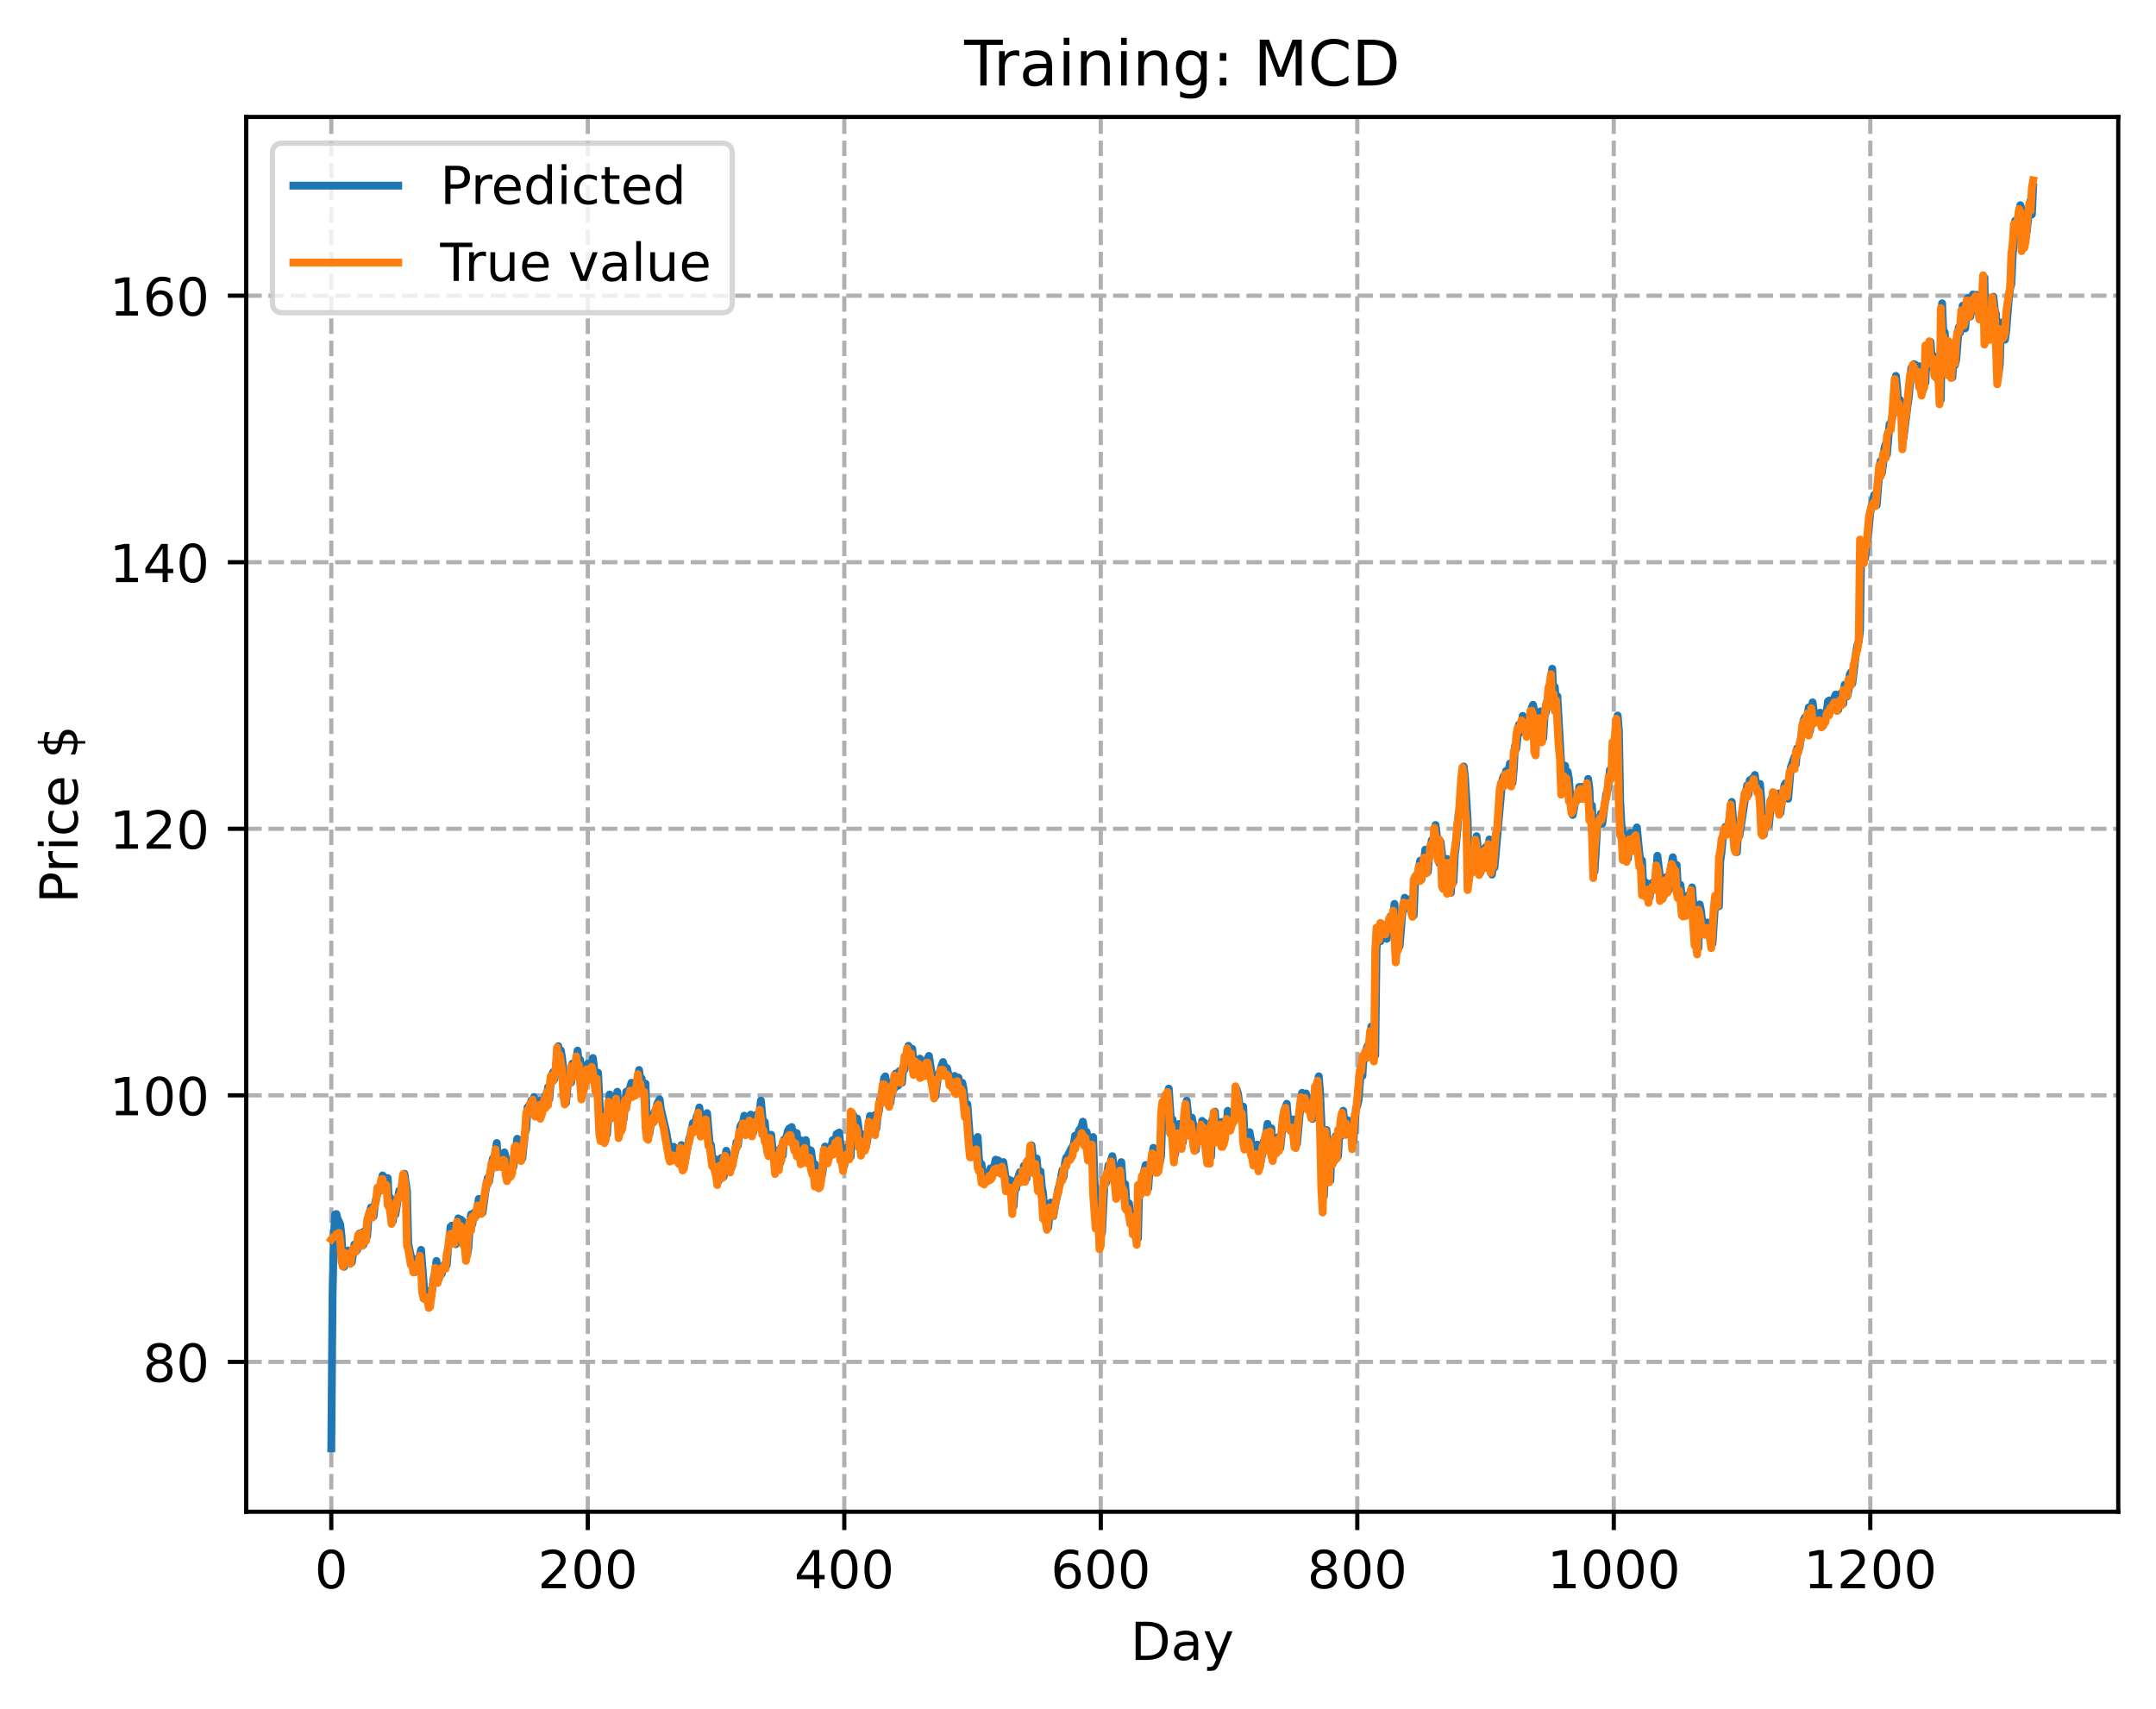 <?xml version="1.0" encoding="utf-8" standalone="no"?>
<!DOCTYPE svg PUBLIC "-//W3C//DTD SVG 1.1//EN"
  "http://www.w3.org/Graphics/SVG/1.1/DTD/svg11.dtd">
<!-- Created with matplotlib (https://matplotlib.org/) -->
<svg height="325.986pt" version="1.1" viewBox="0 0 411.286 325.986" width="411.286pt" xmlns="http://www.w3.org/2000/svg" xmlns:xlink="http://www.w3.org/1999/xlink">
 <defs>
  <style type="text/css">
*{stroke-linecap:butt;stroke-linejoin:round;}
  </style>
 </defs>
 <g id="figure_1">
  <g id="patch_1">
   <path d="M 0 325.986 
L 411.286 325.986 
L 411.286 0 
L 0 0 
z
" style="fill:#ffffff;"/>
  </g>
  <g id="axes_1">
   <g id="patch_2">
    <path d="M 46.966 288.43 
L 404.086 288.43 
L 404.086 22.318 
L 46.966 22.318 
z
" style="fill:#ffffff;"/>
   </g>
   <g id="matplotlib.axis_1">
    <g id="xtick_1">
     <g id="line2d_1">
      <path clip-path="url(#p320d74b47f)" d="M 63.198 288.43 
L 63.198 22.318 
" style="fill:none;stroke:#b0b0b0;stroke-dasharray:2.96,1.28;stroke-dashoffset:0;stroke-width:0.8;"/>
     </g>
     <g id="line2d_2">
      <defs>
       <path d="M 0 0 
L 0 3.5 
" id="m404e83b7a2" style="stroke:#000000;stroke-width:0.8;"/>
      </defs>
      <g>
       <use style="stroke:#000000;stroke-width:0.8;" x="63.198" xlink:href="#m404e83b7a2" y="288.43"/>
      </g>
     </g>
     <g id="text_1">
      <!-- 0 -->
      <defs>
       <path d="M 31.781 66.406 
Q 24.172 66.406 20.328 58.906 
Q 16.5 51.422 16.5 36.375 
Q 16.5 21.391 20.328 13.891 
Q 24.172 6.391 31.781 6.391 
Q 39.453 6.391 43.281 13.891 
Q 47.125 21.391 47.125 36.375 
Q 47.125 51.422 43.281 58.906 
Q 39.453 66.406 31.781 66.406 
z
M 31.781 74.219 
Q 44.047 74.219 50.516 64.516 
Q 56.984 54.828 56.984 36.375 
Q 56.984 17.969 50.516 8.266 
Q 44.047 -1.422 31.781 -1.422 
Q 19.531 -1.422 13.062 8.266 
Q 6.594 17.969 6.594 36.375 
Q 6.594 54.828 13.062 64.516 
Q 19.531 74.219 31.781 74.219 
z
" id="DejaVuSans-48"/>
      </defs>
      <g transform="translate(60.017 303.029)scale(0.1 -0.1)">
       <use xlink:href="#DejaVuSans-48"/>
      </g>
     </g>
    </g>
    <g id="xtick_2">
     <g id="line2d_3">
      <path clip-path="url(#p320d74b47f)" d="M 112.129 288.43 
L 112.129 22.318 
" style="fill:none;stroke:#b0b0b0;stroke-dasharray:2.96,1.28;stroke-dashoffset:0;stroke-width:0.8;"/>
     </g>
     <g id="line2d_4">
      <g>
       <use style="stroke:#000000;stroke-width:0.8;" x="112.129" xlink:href="#m404e83b7a2" y="288.43"/>
      </g>
     </g>
     <g id="text_2">
      <!-- 200 -->
      <defs>
       <path d="M 19.188 8.297 
L 53.609 8.297 
L 53.609 0 
L 7.328 0 
L 7.328 8.297 
Q 12.938 14.109 22.625 23.891 
Q 32.328 33.688 34.812 36.531 
Q 39.547 41.844 41.422 45.531 
Q 43.312 49.219 43.312 52.781 
Q 43.312 58.594 39.234 62.25 
Q 35.156 65.922 28.609 65.922 
Q 23.969 65.922 18.812 64.312 
Q 13.672 62.703 7.812 59.422 
L 7.812 69.391 
Q 13.766 71.781 18.938 73 
Q 24.125 74.219 28.422 74.219 
Q 39.75 74.219 46.484 68.547 
Q 53.219 62.891 53.219 53.422 
Q 53.219 48.922 51.531 44.891 
Q 49.859 40.875 45.406 35.406 
Q 44.188 33.984 37.641 27.219 
Q 31.109 20.453 19.188 8.297 
z
" id="DejaVuSans-50"/>
      </defs>
      <g transform="translate(102.585 303.029)scale(0.1 -0.1)">
       <use xlink:href="#DejaVuSans-50"/>
       <use x="63.623" xlink:href="#DejaVuSans-48"/>
       <use x="127.246" xlink:href="#DejaVuSans-48"/>
      </g>
     </g>
    </g>
    <g id="xtick_3">
     <g id="line2d_5">
      <path clip-path="url(#p320d74b47f)" d="M 161.06 288.43 
L 161.06 22.318 
" style="fill:none;stroke:#b0b0b0;stroke-dasharray:2.96,1.28;stroke-dashoffset:0;stroke-width:0.8;"/>
     </g>
     <g id="line2d_6">
      <g>
       <use style="stroke:#000000;stroke-width:0.8;" x="161.06" xlink:href="#m404e83b7a2" y="288.43"/>
      </g>
     </g>
     <g id="text_3">
      <!-- 400 -->
      <defs>
       <path d="M 37.797 64.312 
L 12.891 25.391 
L 37.797 25.391 
z
M 35.203 72.906 
L 47.609 72.906 
L 47.609 25.391 
L 58.016 25.391 
L 58.016 17.188 
L 47.609 17.188 
L 47.609 0 
L 37.797 0 
L 37.797 17.188 
L 4.891 17.188 
L 4.891 26.703 
z
" id="DejaVuSans-52"/>
      </defs>
      <g transform="translate(151.516 303.029)scale(0.1 -0.1)">
       <use xlink:href="#DejaVuSans-52"/>
       <use x="63.623" xlink:href="#DejaVuSans-48"/>
       <use x="127.246" xlink:href="#DejaVuSans-48"/>
      </g>
     </g>
    </g>
    <g id="xtick_4">
     <g id="line2d_7">
      <path clip-path="url(#p320d74b47f)" d="M 209.99 288.43 
L 209.99 22.318 
" style="fill:none;stroke:#b0b0b0;stroke-dasharray:2.96,1.28;stroke-dashoffset:0;stroke-width:0.8;"/>
     </g>
     <g id="line2d_8">
      <g>
       <use style="stroke:#000000;stroke-width:0.8;" x="209.99" xlink:href="#m404e83b7a2" y="288.43"/>
      </g>
     </g>
     <g id="text_4">
      <!-- 600 -->
      <defs>
       <path d="M 33.016 40.375 
Q 26.375 40.375 22.484 35.828 
Q 18.609 31.297 18.609 23.391 
Q 18.609 15.531 22.484 10.953 
Q 26.375 6.391 33.016 6.391 
Q 39.656 6.391 43.531 10.953 
Q 47.406 15.531 47.406 23.391 
Q 47.406 31.297 43.531 35.828 
Q 39.656 40.375 33.016 40.375 
z
M 52.594 71.297 
L 52.594 62.312 
Q 48.875 64.062 45.094 64.984 
Q 41.312 65.922 37.594 65.922 
Q 27.828 65.922 22.672 59.328 
Q 17.531 52.734 16.797 39.406 
Q 19.672 43.656 24.016 45.922 
Q 28.375 48.188 33.594 48.188 
Q 44.578 48.188 50.953 41.516 
Q 57.328 34.859 57.328 23.391 
Q 57.328 12.156 50.688 5.359 
Q 44.047 -1.422 33.016 -1.422 
Q 20.359 -1.422 13.672 8.266 
Q 6.984 17.969 6.984 36.375 
Q 6.984 53.656 15.188 63.938 
Q 23.391 74.219 37.203 74.219 
Q 40.922 74.219 44.703 73.484 
Q 48.484 72.75 52.594 71.297 
z
" id="DejaVuSans-54"/>
      </defs>
      <g transform="translate(200.446 303.029)scale(0.1 -0.1)">
       <use xlink:href="#DejaVuSans-54"/>
       <use x="63.623" xlink:href="#DejaVuSans-48"/>
       <use x="127.246" xlink:href="#DejaVuSans-48"/>
      </g>
     </g>
    </g>
    <g id="xtick_5">
     <g id="line2d_9">
      <path clip-path="url(#p320d74b47f)" d="M 258.921 288.43 
L 258.921 22.318 
" style="fill:none;stroke:#b0b0b0;stroke-dasharray:2.96,1.28;stroke-dashoffset:0;stroke-width:0.8;"/>
     </g>
     <g id="line2d_10">
      <g>
       <use style="stroke:#000000;stroke-width:0.8;" x="258.921" xlink:href="#m404e83b7a2" y="288.43"/>
      </g>
     </g>
     <g id="text_5">
      <!-- 800 -->
      <defs>
       <path d="M 31.781 34.625 
Q 24.75 34.625 20.719 30.859 
Q 16.703 27.094 16.703 20.516 
Q 16.703 13.922 20.719 10.156 
Q 24.75 6.391 31.781 6.391 
Q 38.812 6.391 42.859 10.172 
Q 46.922 13.969 46.922 20.516 
Q 46.922 27.094 42.891 30.859 
Q 38.875 34.625 31.781 34.625 
z
M 21.922 38.812 
Q 15.578 40.375 12.031 44.719 
Q 8.5 49.078 8.5 55.328 
Q 8.5 64.062 14.719 69.141 
Q 20.953 74.219 31.781 74.219 
Q 42.672 74.219 48.875 69.141 
Q 55.078 64.062 55.078 55.328 
Q 55.078 49.078 51.531 44.719 
Q 48 40.375 41.703 38.812 
Q 48.828 37.156 52.797 32.312 
Q 56.781 27.484 56.781 20.516 
Q 56.781 9.906 50.312 4.234 
Q 43.844 -1.422 31.781 -1.422 
Q 19.734 -1.422 13.25 4.234 
Q 6.781 9.906 6.781 20.516 
Q 6.781 27.484 10.781 32.312 
Q 14.797 37.156 21.922 38.812 
z
M 18.312 54.391 
Q 18.312 48.734 21.844 45.562 
Q 25.391 42.391 31.781 42.391 
Q 38.141 42.391 41.719 45.562 
Q 45.312 48.734 45.312 54.391 
Q 45.312 60.062 41.719 63.234 
Q 38.141 66.406 31.781 66.406 
Q 25.391 66.406 21.844 63.234 
Q 18.312 60.062 18.312 54.391 
z
" id="DejaVuSans-56"/>
      </defs>
      <g transform="translate(249.377 303.029)scale(0.1 -0.1)">
       <use xlink:href="#DejaVuSans-56"/>
       <use x="63.623" xlink:href="#DejaVuSans-48"/>
       <use x="127.246" xlink:href="#DejaVuSans-48"/>
      </g>
     </g>
    </g>
    <g id="xtick_6">
     <g id="line2d_11">
      <path clip-path="url(#p320d74b47f)" d="M 307.851 288.43 
L 307.851 22.318 
" style="fill:none;stroke:#b0b0b0;stroke-dasharray:2.96,1.28;stroke-dashoffset:0;stroke-width:0.8;"/>
     </g>
     <g id="line2d_12">
      <g>
       <use style="stroke:#000000;stroke-width:0.8;" x="307.851" xlink:href="#m404e83b7a2" y="288.43"/>
      </g>
     </g>
     <g id="text_6">
      <!-- 1000 -->
      <defs>
       <path d="M 12.406 8.297 
L 28.516 8.297 
L 28.516 63.922 
L 10.984 60.406 
L 10.984 69.391 
L 28.422 72.906 
L 38.281 72.906 
L 38.281 8.297 
L 54.391 8.297 
L 54.391 0 
L 12.406 0 
z
" id="DejaVuSans-49"/>
      </defs>
      <g transform="translate(295.126 303.029)scale(0.1 -0.1)">
       <use xlink:href="#DejaVuSans-49"/>
       <use x="63.623" xlink:href="#DejaVuSans-48"/>
       <use x="127.246" xlink:href="#DejaVuSans-48"/>
       <use x="190.869" xlink:href="#DejaVuSans-48"/>
      </g>
     </g>
    </g>
    <g id="xtick_7">
     <g id="line2d_13">
      <path clip-path="url(#p320d74b47f)" d="M 356.782 288.43 
L 356.782 22.318 
" style="fill:none;stroke:#b0b0b0;stroke-dasharray:2.96,1.28;stroke-dashoffset:0;stroke-width:0.8;"/>
     </g>
     <g id="line2d_14">
      <g>
       <use style="stroke:#000000;stroke-width:0.8;" x="356.782" xlink:href="#m404e83b7a2" y="288.43"/>
      </g>
     </g>
     <g id="text_7">
      <!-- 1200 -->
      <g transform="translate(344.057 303.029)scale(0.1 -0.1)">
       <use xlink:href="#DejaVuSans-49"/>
       <use x="63.623" xlink:href="#DejaVuSans-50"/>
       <use x="127.246" xlink:href="#DejaVuSans-48"/>
       <use x="190.869" xlink:href="#DejaVuSans-48"/>
      </g>
     </g>
    </g>
    <g id="text_8">
     <!-- Day -->
     <defs>
      <path d="M 19.672 64.797 
L 19.672 8.109 
L 31.594 8.109 
Q 46.688 8.109 53.688 14.938 
Q 60.688 21.781 60.688 36.531 
Q 60.688 51.172 53.688 57.984 
Q 46.688 64.797 31.594 64.797 
z
M 9.812 72.906 
L 30.078 72.906 
Q 51.266 72.906 61.172 64.094 
Q 71.094 55.281 71.094 36.531 
Q 71.094 17.672 61.125 8.828 
Q 51.172 0 30.078 0 
L 9.812 0 
z
" id="DejaVuSans-68"/>
      <path d="M 34.281 27.484 
Q 23.391 27.484 19.188 25 
Q 14.984 22.516 14.984 16.5 
Q 14.984 11.719 18.141 8.906 
Q 21.297 6.109 26.703 6.109 
Q 34.188 6.109 38.703 11.406 
Q 43.219 16.703 43.219 25.484 
L 43.219 27.484 
z
M 52.203 31.203 
L 52.203 0 
L 43.219 0 
L 43.219 8.297 
Q 40.141 3.328 35.547 0.953 
Q 30.953 -1.422 24.312 -1.422 
Q 15.922 -1.422 10.953 3.297 
Q 6 8.016 6 15.922 
Q 6 25.141 12.172 29.828 
Q 18.359 34.516 30.609 34.516 
L 43.219 34.516 
L 43.219 35.406 
Q 43.219 41.609 39.141 45 
Q 35.062 48.391 27.688 48.391 
Q 23 48.391 18.547 47.266 
Q 14.109 46.141 10.016 43.891 
L 10.016 52.203 
Q 14.938 54.109 19.578 55.047 
Q 24.219 56 28.609 56 
Q 40.484 56 46.344 49.844 
Q 52.203 43.703 52.203 31.203 
z
" id="DejaVuSans-97"/>
      <path d="M 32.172 -5.078 
Q 28.375 -14.844 24.75 -17.812 
Q 21.141 -20.797 15.094 -20.797 
L 7.906 -20.797 
L 7.906 -13.281 
L 13.188 -13.281 
Q 16.891 -13.281 18.938 -11.516 
Q 21 -9.766 23.484 -3.219 
L 25.094 0.875 
L 2.984 54.688 
L 12.5 54.688 
L 29.594 11.922 
L 46.688 54.688 
L 56.203 54.688 
z
" id="DejaVuSans-121"/>
     </defs>
     <g transform="translate(215.652 316.707)scale(0.1 -0.1)">
      <use xlink:href="#DejaVuSans-68"/>
      <use x="77.002" xlink:href="#DejaVuSans-97"/>
      <use x="138.281" xlink:href="#DejaVuSans-121"/>
     </g>
    </g>
   </g>
   <g id="matplotlib.axis_2">
    <g id="ytick_1">
     <g id="line2d_15">
      <path clip-path="url(#p320d74b47f)" d="M 46.966 259.842 
L 404.086 259.842 
" style="fill:none;stroke:#b0b0b0;stroke-dasharray:2.96,1.28;stroke-dashoffset:0;stroke-width:0.8;"/>
     </g>
     <g id="line2d_16">
      <defs>
       <path d="M 0 0 
L -3.5 0 
" id="ma828159d08" style="stroke:#000000;stroke-width:0.8;"/>
      </defs>
      <g>
       <use style="stroke:#000000;stroke-width:0.8;" x="46.966" xlink:href="#ma828159d08" y="259.842"/>
      </g>
     </g>
     <g id="text_9">
      <!-- 80 -->
      <g transform="translate(27.241 263.641)scale(0.1 -0.1)">
       <use xlink:href="#DejaVuSans-56"/>
       <use x="63.623" xlink:href="#DejaVuSans-48"/>
      </g>
     </g>
    </g>
    <g id="ytick_2">
     <g id="line2d_17">
      <path clip-path="url(#p320d74b47f)" d="M 46.966 208.984 
L 404.086 208.984 
" style="fill:none;stroke:#b0b0b0;stroke-dasharray:2.96,1.28;stroke-dashoffset:0;stroke-width:0.8;"/>
     </g>
     <g id="line2d_18">
      <g>
       <use style="stroke:#000000;stroke-width:0.8;" x="46.966" xlink:href="#ma828159d08" y="208.984"/>
      </g>
     </g>
     <g id="text_10">
      <!-- 100 -->
      <g transform="translate(20.878 212.783)scale(0.1 -0.1)">
       <use xlink:href="#DejaVuSans-49"/>
       <use x="63.623" xlink:href="#DejaVuSans-48"/>
       <use x="127.246" xlink:href="#DejaVuSans-48"/>
      </g>
     </g>
    </g>
    <g id="ytick_3">
     <g id="line2d_19">
      <path clip-path="url(#p320d74b47f)" d="M 46.966 158.126 
L 404.086 158.126 
" style="fill:none;stroke:#b0b0b0;stroke-dasharray:2.96,1.28;stroke-dashoffset:0;stroke-width:0.8;"/>
     </g>
     <g id="line2d_20">
      <g>
       <use style="stroke:#000000;stroke-width:0.8;" x="46.966" xlink:href="#ma828159d08" y="158.126"/>
      </g>
     </g>
     <g id="text_11">
      <!-- 120 -->
      <g transform="translate(20.878 161.925)scale(0.1 -0.1)">
       <use xlink:href="#DejaVuSans-49"/>
       <use x="63.623" xlink:href="#DejaVuSans-50"/>
       <use x="127.246" xlink:href="#DejaVuSans-48"/>
      </g>
     </g>
    </g>
    <g id="ytick_4">
     <g id="line2d_21">
      <path clip-path="url(#p320d74b47f)" d="M 46.966 107.268 
L 404.086 107.268 
" style="fill:none;stroke:#b0b0b0;stroke-dasharray:2.96,1.28;stroke-dashoffset:0;stroke-width:0.8;"/>
     </g>
     <g id="line2d_22">
      <g>
       <use style="stroke:#000000;stroke-width:0.8;" x="46.966" xlink:href="#ma828159d08" y="107.268"/>
      </g>
     </g>
     <g id="text_12">
      <!-- 140 -->
      <g transform="translate(20.878 111.067)scale(0.1 -0.1)">
       <use xlink:href="#DejaVuSans-49"/>
       <use x="63.623" xlink:href="#DejaVuSans-52"/>
       <use x="127.246" xlink:href="#DejaVuSans-48"/>
      </g>
     </g>
    </g>
    <g id="ytick_5">
     <g id="line2d_23">
      <path clip-path="url(#p320d74b47f)" d="M 46.966 56.41 
L 404.086 56.41 
" style="fill:none;stroke:#b0b0b0;stroke-dasharray:2.96,1.28;stroke-dashoffset:0;stroke-width:0.8;"/>
     </g>
     <g id="line2d_24">
      <g>
       <use style="stroke:#000000;stroke-width:0.8;" x="46.966" xlink:href="#ma828159d08" y="56.41"/>
      </g>
     </g>
     <g id="text_13">
      <!-- 160 -->
      <g transform="translate(20.878 60.209)scale(0.1 -0.1)">
       <use xlink:href="#DejaVuSans-49"/>
       <use x="63.623" xlink:href="#DejaVuSans-54"/>
       <use x="127.246" xlink:href="#DejaVuSans-48"/>
      </g>
     </g>
    </g>
    <g id="text_14">
     <!-- Price $ -->
     <defs>
      <path d="M 19.672 64.797 
L 19.672 37.406 
L 32.078 37.406 
Q 38.969 37.406 42.719 40.969 
Q 46.484 44.531 46.484 51.125 
Q 46.484 57.672 42.719 61.234 
Q 38.969 64.797 32.078 64.797 
z
M 9.812 72.906 
L 32.078 72.906 
Q 44.344 72.906 50.609 67.359 
Q 56.891 61.812 56.891 51.125 
Q 56.891 40.328 50.609 34.812 
Q 44.344 29.297 32.078 29.297 
L 19.672 29.297 
L 19.672 0 
L 9.812 0 
z
" id="DejaVuSans-80"/>
      <path d="M 41.109 46.297 
Q 39.594 47.172 37.812 47.578 
Q 36.031 48 33.891 48 
Q 26.266 48 22.188 43.047 
Q 18.109 38.094 18.109 28.812 
L 18.109 0 
L 9.078 0 
L 9.078 54.688 
L 18.109 54.688 
L 18.109 46.188 
Q 20.953 51.172 25.484 53.578 
Q 30.031 56 36.531 56 
Q 37.453 56 38.578 55.875 
Q 39.703 55.766 41.062 55.516 
z
" id="DejaVuSans-114"/>
      <path d="M 9.422 54.688 
L 18.406 54.688 
L 18.406 0 
L 9.422 0 
z
M 9.422 75.984 
L 18.406 75.984 
L 18.406 64.594 
L 9.422 64.594 
z
" id="DejaVuSans-105"/>
      <path d="M 48.781 52.594 
L 48.781 44.188 
Q 44.969 46.297 41.141 47.344 
Q 37.312 48.391 33.406 48.391 
Q 24.656 48.391 19.812 42.844 
Q 14.984 37.312 14.984 27.297 
Q 14.984 17.281 19.812 11.734 
Q 24.656 6.203 33.406 6.203 
Q 37.312 6.203 41.141 7.25 
Q 44.969 8.297 48.781 10.406 
L 48.781 2.094 
Q 45.016 0.344 40.984 -0.531 
Q 36.969 -1.422 32.422 -1.422 
Q 20.062 -1.422 12.781 6.344 
Q 5.516 14.109 5.516 27.297 
Q 5.516 40.672 12.859 48.328 
Q 20.219 56 33.016 56 
Q 37.156 56 41.109 55.141 
Q 45.062 54.297 48.781 52.594 
z
" id="DejaVuSans-99"/>
      <path d="M 56.203 29.594 
L 56.203 25.203 
L 14.891 25.203 
Q 15.484 15.922 20.484 11.062 
Q 25.484 6.203 34.422 6.203 
Q 39.594 6.203 44.453 7.469 
Q 49.312 8.734 54.109 11.281 
L 54.109 2.781 
Q 49.266 0.734 44.188 -0.344 
Q 39.109 -1.422 33.891 -1.422 
Q 20.797 -1.422 13.156 6.188 
Q 5.516 13.812 5.516 26.812 
Q 5.516 40.234 12.766 48.109 
Q 20.016 56 32.328 56 
Q 43.359 56 49.781 48.891 
Q 56.203 41.797 56.203 29.594 
z
M 47.219 32.234 
Q 47.125 39.594 43.094 43.984 
Q 39.062 48.391 32.422 48.391 
Q 24.906 48.391 20.391 44.141 
Q 15.875 39.891 15.188 32.172 
z
" id="DejaVuSans-101"/>
      <path id="DejaVuSans-32"/>
      <path d="M 33.797 -14.703 
L 28.906 -14.703 
L 28.859 0 
Q 23.734 0.094 18.609 1.188 
Q 13.484 2.297 8.297 4.5 
L 8.297 13.281 
Q 13.281 10.156 18.375 8.562 
Q 23.484 6.984 28.906 6.938 
L 28.906 29.203 
Q 18.109 30.953 13.203 35.156 
Q 8.297 39.359 8.297 46.688 
Q 8.297 54.641 13.625 59.219 
Q 18.953 63.812 28.906 64.5 
L 28.906 75.984 
L 33.797 75.984 
L 33.797 64.656 
Q 38.328 64.453 42.578 63.688 
Q 46.828 62.938 50.875 61.625 
L 50.875 53.078 
Q 46.828 55.125 42.547 56.25 
Q 38.281 57.375 33.797 57.562 
L 33.797 36.719 
Q 44.875 35.016 50.094 30.609 
Q 55.328 26.219 55.328 18.609 
Q 55.328 10.359 49.781 5.594 
Q 44.234 0.828 33.797 0.094 
z
M 28.906 37.594 
L 28.906 57.625 
Q 23.25 56.984 20.266 54.391 
Q 17.281 51.812 17.281 47.516 
Q 17.281 43.312 20.031 40.969 
Q 22.797 38.625 28.906 37.594 
z
M 33.797 28.219 
L 33.797 7.078 
Q 39.984 7.906 43.141 10.594 
Q 46.297 13.281 46.297 17.672 
Q 46.297 21.969 43.281 24.5 
Q 40.281 27.047 33.797 28.219 
z
" id="DejaVuSans-36"/>
     </defs>
     <g transform="translate(14.798 172.342)rotate(-90)scale(0.1 -0.1)">
      <use xlink:href="#DejaVuSans-80"/>
      <use x="58.553" xlink:href="#DejaVuSans-114"/>
      <use x="99.666" xlink:href="#DejaVuSans-105"/>
      <use x="127.449" xlink:href="#DejaVuSans-99"/>
      <use x="182.43" xlink:href="#DejaVuSans-101"/>
      <use x="243.953" xlink:href="#DejaVuSans-32"/>
      <use x="275.74" xlink:href="#DejaVuSans-36"/>
     </g>
    </g>
   </g>
   <g id="line2d_25">
    <path clip-path="url(#p320d74b47f)" d="M 63.198 276.334 
L 63.443 247.037 
L 63.688 235.929 
L 63.932 231.688 
L 64.177 231.631 
L 64.422 232.65 
L 64.666 233.039 
L 64.911 233.658 
L 65.156 235.895 
L 65.4 241.14 
L 65.645 241.695 
L 65.89 238.749 
L 66.134 239.629 
L 66.379 238.588 
L 66.868 240.614 
L 67.113 240.845 
L 67.602 237.442 
L 67.847 237.318 
L 68.091 238.566 
L 68.581 235.333 
L 68.825 237.201 
L 69.07 235.155 
L 69.315 237.538 
L 69.559 234.876 
L 69.804 236.468 
L 70.049 235.841 
L 70.293 232.085 
L 70.783 230.372 
L 71.272 232.065 
L 71.517 229.742 
L 72.251 226.578 
L 72.495 227.188 
L 72.984 224.261 
L 73.229 224.537 
L 73.474 226.498 
L 73.718 225.025 
L 73.963 224.763 
L 74.208 230.289 
L 74.452 228.512 
L 74.697 231.466 
L 74.942 232.967 
L 75.186 230.659 
L 75.431 231.717 
L 76.165 227.155 
L 76.41 228.03 
L 76.654 227.463 
L 76.899 225.162 
L 77.144 223.934 
L 77.633 227.247 
L 77.878 237.308 
L 78.611 240.698 
L 78.856 240.172 
L 79.101 242.738 
L 79.59 240.642 
L 80.079 239.601 
L 80.324 238.47 
L 81.058 247.841 
L 81.303 246.205 
L 81.547 247.35 
L 81.792 246.935 
L 82.037 248.091 
L 82.281 247.119 
L 82.771 243.655 
L 83.015 242.903 
L 83.26 240.572 
L 83.505 243.134 
L 83.749 243.991 
L 83.994 242.305 
L 84.239 243.103 
L 84.728 241.325 
L 84.972 241.453 
L 85.217 241.414 
L 85.462 238.219 
L 85.706 237.146 
L 85.951 234.063 
L 86.196 233.838 
L 86.44 235.126 
L 86.685 235.77 
L 86.93 237.401 
L 87.419 232.456 
L 87.664 233.538 
L 87.908 232.682 
L 88.153 232.902 
L 88.642 236.796 
L 88.887 237.343 
L 89.132 239.443 
L 89.376 237.984 
L 89.621 233.204 
L 89.866 231.701 
L 90.11 233.553 
L 90.355 231.481 
L 90.599 231.241 
L 90.844 231.955 
L 91.333 228.736 
L 91.823 230.542 
L 92.067 231.353 
L 92.557 227.616 
L 93.046 224.752 
L 93.291 225.45 
L 94.025 221.04 
L 94.269 222.168 
L 94.759 218.076 
L 95.003 221.359 
L 95.248 220.297 
L 95.493 220.116 
L 95.737 222.17 
L 96.227 219.864 
L 96.471 220.756 
L 96.716 223.458 
L 96.96 224.772 
L 97.205 223.074 
L 97.45 223.7 
L 97.694 222.94 
L 97.939 222.639 
L 98.673 217.272 
L 98.918 219.487 
L 99.162 218.333 
L 99.652 220.994 
L 100.141 216.153 
L 100.386 215.471 
L 100.63 211.307 
L 100.875 210.982 
L 101.12 211.858 
L 101.364 209.952 
L 101.609 210.693 
L 101.854 209.309 
L 102.098 211.841 
L 102.343 212.423 
L 102.587 210.757 
L 102.832 211.867 
L 103.077 209.983 
L 103.321 212.152 
L 103.811 210.606 
L 104.055 208.985 
L 104.3 210.737 
L 104.545 207.431 
L 104.789 209.721 
L 105.034 206.606 
L 105.279 205.077 
L 105.523 204.547 
L 105.768 205.908 
L 106.502 199.607 
L 106.747 202.431 
L 106.991 200.392 
L 107.236 201.953 
L 107.481 204.298 
L 107.725 208.409 
L 107.97 210.427 
L 108.459 205.349 
L 108.704 205.756 
L 108.948 206.578 
L 109.193 202.917 
L 109.438 203.315 
L 109.682 204.989 
L 110.172 200.443 
L 110.416 202.861 
L 110.661 202.183 
L 111.15 208.496 
L 111.395 206.898 
L 111.64 206.548 
L 112.129 202.944 
L 112.374 205.273 
L 112.618 203.982 
L 112.863 203.544 
L 113.108 201.861 
L 113.597 206.028 
L 113.842 207.885 
L 114.086 204.669 
L 114.575 214.666 
L 114.82 216.229 
L 115.065 213.413 
L 115.309 212.319 
L 115.554 216.889 
L 115.799 216.429 
L 116.288 208.818 
L 116.533 212.035 
L 117.022 210.362 
L 117.267 212.052 
L 117.756 208.301 
L 118.001 210.939 
L 118.245 215.433 
L 118.49 214.036 
L 118.735 214.397 
L 118.979 213.474 
L 119.469 208.28 
L 119.713 210.127 
L 119.958 208.117 
L 120.203 207.515 
L 120.447 206.587 
L 120.692 208.349 
L 120.936 207.488 
L 121.181 207.202 
L 121.426 208.076 
L 121.915 204.142 
L 122.16 206.099 
L 122.404 205.753 
L 122.649 208.426 
L 122.894 207.104 
L 123.138 206.743 
L 123.383 214.168 
L 123.628 216.083 
L 123.872 216.379 
L 124.362 212.917 
L 124.606 214.179 
L 124.851 212.149 
L 125.096 213.372 
L 125.34 210.662 
L 125.83 209.757 
L 126.074 211.604 
L 127.053 215.761 
L 128.031 221.172 
L 128.276 219.383 
L 128.521 218.797 
L 128.765 220.457 
L 129.01 219.18 
L 129.255 220.583 
L 129.499 219.427 
L 129.744 221.58 
L 129.989 218.473 
L 130.233 221.138 
L 130.478 222.537 
L 131.457 217.346 
L 131.701 216.569 
L 132.191 214.268 
L 132.435 215.256 
L 132.924 212.956 
L 133.169 212.511 
L 133.414 211.29 
L 133.903 215.704 
L 134.392 213.091 
L 134.637 214.263 
L 134.882 212.376 
L 135.371 218.131 
L 135.616 218.427 
L 135.86 220.692 
L 136.105 221.913 
L 136.35 221.101 
L 137.084 225.341 
L 137.328 222.124 
L 137.573 220.949 
L 137.818 222.186 
L 138.062 224.509 
L 138.307 220.795 
L 138.551 219.551 
L 138.796 220.722 
L 139.041 223.109 
L 139.285 220.599 
L 139.53 222.852 
L 139.775 221.347 
L 140.019 220.761 
L 140.264 219.636 
L 140.509 217.891 
L 140.753 218.573 
L 141.243 214.905 
L 141.487 214.419 
L 141.732 214.199 
L 141.977 212.87 
L 142.466 216.149 
L 143.2 212.666 
L 143.689 216.057 
L 144.178 212.723 
L 144.423 214.58 
L 144.912 212.048 
L 145.157 209.986 
L 145.646 215.342 
L 145.891 214.059 
L 146.136 216.57 
L 146.38 217.323 
L 146.625 219.303 
L 146.87 220.237 
L 147.114 216.506 
L 147.359 219.124 
L 147.604 220.214 
L 147.848 220.762 
L 148.093 222.856 
L 148.338 221.65 
L 148.582 219.39 
L 148.827 221.907 
L 149.072 218.87 
L 149.316 220.54 
L 149.561 217.406 
L 149.806 217.914 
L 150.295 215.766 
L 150.539 215.337 
L 151.029 215.031 
L 151.273 217.165 
L 151.518 215.969 
L 151.763 218.184 
L 152.007 216.211 
L 152.252 219.57 
L 152.741 217.549 
L 152.986 220.616 
L 153.231 219.333 
L 153.475 218.705 
L 153.72 217.52 
L 153.965 220.36 
L 154.209 219.258 
L 154.454 220.5 
L 154.699 219.513 
L 155.188 222.999 
L 155.433 222.091 
L 155.677 224.803 
L 155.922 223.318 
L 156.166 222.747 
L 156.411 225.185 
L 156.656 224.853 
L 156.9 223.737 
L 157.39 218.752 
L 157.634 221.132 
L 157.879 219.588 
L 158.124 220.971 
L 158.613 218.584 
L 158.858 217.513 
L 159.102 219.268 
L 159.347 218.189 
L 159.592 216.373 
L 160.081 216.081 
L 160.57 220.659 
L 160.815 219.685 
L 161.06 222.388 
L 161.304 219.819 
L 161.549 219.695 
L 161.794 218.797 
L 162.283 220.673 
L 162.527 212.932 
L 162.772 212.768 
L 163.017 214.853 
L 163.506 213.402 
L 163.751 214.936 
L 163.995 217.51 
L 164.24 216.287 
L 164.485 218.657 
L 164.729 216.732 
L 165.219 218.76 
L 165.463 217.447 
L 165.953 212.913 
L 166.442 214.602 
L 166.687 213.271 
L 166.931 212.731 
L 167.176 215.352 
L 167.421 213.026 
L 167.665 211.926 
L 167.91 209.699 
L 168.154 210.377 
L 168.644 205.685 
L 168.888 205.366 
L 169.622 209.965 
L 169.867 210.397 
L 170.356 206.349 
L 170.601 207.697 
L 170.846 204.826 
L 171.09 205.462 
L 171.335 207.147 
L 171.58 204.35 
L 171.824 205.947 
L 172.069 206.577 
L 172.314 203.484 
L 172.558 204.072 
L 172.803 201.576 
L 173.048 201.544 
L 173.292 199.531 
L 173.782 202.429 
L 174.026 200.101 
L 174.271 203.025 
L 174.515 204.571 
L 174.76 202.162 
L 175.005 202.751 
L 175.249 203.817 
L 175.494 201.981 
L 175.739 205.009 
L 175.983 204.411 
L 176.228 204.141 
L 176.473 202.512 
L 176.717 204.323 
L 176.962 201.934 
L 177.207 201.463 
L 178.43 209.181 
L 178.919 205.623 
L 179.653 203.25 
L 179.898 202.63 
L 180.387 204.59 
L 180.632 203.768 
L 181.366 206.86 
L 181.61 205.53 
L 181.855 206.936 
L 182.1 205.286 
L 182.344 207.78 
L 182.589 208.501 
L 182.834 205.595 
L 183.078 207.305 
L 183.323 207.939 
L 183.568 206.586 
L 183.812 207.722 
L 184.302 212.495 
L 184.546 210.69 
L 185.28 220.653 
L 186.014 217.969 
L 186.503 216.924 
L 186.748 221.116 
L 186.993 222.457 
L 187.237 222.091 
L 187.482 224.358 
L 187.727 223.646 
L 187.971 224.458 
L 188.216 223.86 
L 188.461 224.472 
L 188.705 223.994 
L 188.95 222.909 
L 189.195 224.679 
L 189.929 221.254 
L 190.173 222.616 
L 190.418 221.381 
L 190.663 222.177 
L 190.907 222.288 
L 191.152 223.111 
L 191.397 221.711 
L 192.13 226.672 
L 192.375 225.02 
L 192.62 226.23 
L 192.864 225.251 
L 193.354 230.169 
L 193.598 226.643 
L 193.843 226.807 
L 194.088 225.071 
L 194.577 223.616 
L 194.822 224.914 
L 195.066 225.288 
L 195.311 222.44 
L 195.8 224.88 
L 196.045 221.431 
L 196.29 223.216 
L 196.534 221.63 
L 196.779 218.523 
L 197.268 222.958 
L 197.513 223.757 
L 197.758 221.02 
L 198.247 226.371 
L 198.491 223.492 
L 198.736 226.409 
L 198.981 227.649 
L 199.225 230.951 
L 199.47 229.927 
L 199.959 234.231 
L 200.449 229.447 
L 200.693 231.881 
L 200.938 232.022 
L 201.427 229.149 
L 201.672 228.245 
L 201.917 226.704 
L 202.161 226.08 
L 202.651 223.277 
L 202.895 224.546 
L 203.14 222.029 
L 203.385 220.891 
L 203.629 220.659 
L 204.363 219.151 
L 204.608 218.853 
L 204.852 218.206 
L 205.097 216.658 
L 205.342 218.157 
L 205.831 215.687 
L 206.32 214.997 
L 206.565 214.007 
L 206.81 215.424 
L 207.054 217.751 
L 207.299 215.979 
L 207.788 220.326 
L 208.522 216.94 
L 208.767 224.914 
L 209.256 232.829 
L 209.501 230.444 
L 209.746 231.744 
L 209.99 235.827 
L 210.235 235.165 
L 210.724 224.961 
L 210.969 225.706 
L 211.458 222.315 
L 211.703 223.771 
L 211.947 221.335 
L 212.192 220.587 
L 212.681 224.415 
L 212.926 225.159 
L 213.171 227.28 
L 213.415 225.917 
L 213.66 223.022 
L 213.905 221.725 
L 214.149 225.181 
L 214.394 226.046 
L 214.639 225.931 
L 214.883 229.661 
L 215.128 230.154 
L 215.373 229.585 
L 215.862 233.221 
L 216.106 231.377 
L 216.351 233.931 
L 216.596 231.778 
L 217.085 236.316 
L 217.33 226.095 
L 217.574 227.648 
L 217.819 227.363 
L 218.064 224.296 
L 218.553 222.273 
L 218.798 223.646 
L 219.042 226.735 
L 219.287 223.251 
L 219.532 222.639 
L 220.021 219.002 
L 220.266 222.133 
L 220.51 221.4 
L 220.755 222.928 
L 221.244 221.816 
L 221.489 220.618 
L 221.734 213.288 
L 221.978 211.198 
L 222.223 211.983 
L 222.467 208.846 
L 222.712 209.426 
L 222.957 207.698 
L 223.446 215.027 
L 223.691 213.585 
L 224.18 220.25 
L 224.425 217.234 
L 224.669 216.422 
L 224.914 214.444 
L 225.159 217.361 
L 225.403 215.792 
L 225.648 217.986 
L 226.382 210.013 
L 226.871 214.864 
L 227.116 216.136 
L 227.361 213.229 
L 227.605 214.503 
L 228.094 219.439 
L 228.339 217.704 
L 228.584 216.854 
L 228.828 215.552 
L 229.073 216.867 
L 229.318 213.857 
L 229.562 215.248 
L 229.807 214.231 
L 230.296 218.704 
L 230.541 221.04 
L 230.786 217.904 
L 231.03 220.672 
L 231.275 213.631 
L 231.52 215.75 
L 231.764 212.092 
L 232.009 216.269 
L 232.498 215.241 
L 232.743 217.09 
L 232.988 214.057 
L 233.232 217.531 
L 233.477 217.164 
L 233.966 215.634 
L 234.211 211.936 
L 234.455 214.336 
L 234.7 213.113 
L 234.945 214.658 
L 235.434 212.255 
L 235.679 213.298 
L 235.923 207.837 
L 236.168 208.71 
L 236.413 210.483 
L 236.657 211.268 
L 236.902 212.686 
L 237.147 211.127 
L 237.391 216.232 
L 237.636 217.407 
L 237.881 216.704 
L 238.125 216.515 
L 238.37 216.007 
L 238.615 217.372 
L 238.859 219.555 
L 239.104 220.041 
L 239.349 221.477 
L 239.838 218.384 
L 240.327 222.66 
L 240.816 219.993 
L 241.061 217.746 
L 241.306 218.214 
L 241.795 214.419 
L 242.284 218.663 
L 242.529 215.267 
L 242.774 219.172 
L 243.018 220.383 
L 243.508 217.325 
L 243.752 219.224 
L 243.997 216.857 
L 244.242 219.04 
L 244.976 211.951 
L 245.465 210.59 
L 245.709 213.389 
L 245.954 214.629 
L 246.199 214.773 
L 246.443 215.27 
L 246.688 213.584 
L 246.933 214.922 
L 247.177 217.167 
L 247.422 218.213 
L 247.911 212.832 
L 248.401 208.496 
L 248.89 210.923 
L 249.135 208.625 
L 249.624 211.416 
L 249.869 209.54 
L 250.358 213.482 
L 250.603 210.423 
L 250.847 211.023 
L 251.092 207.573 
L 251.337 206.678 
L 251.581 205.357 
L 251.826 208.531 
L 252.07 214.084 
L 252.315 226.473 
L 252.56 228.195 
L 253.049 215.587 
L 253.783 225.234 
L 254.028 218.629 
L 254.272 218.5 
L 254.517 221.501 
L 254.762 216.787 
L 255.251 220.592 
L 255.496 215.899 
L 255.74 216.835 
L 255.985 213.508 
L 256.23 211.932 
L 256.719 216.488 
L 256.964 213.686 
L 257.208 215.719 
L 257.453 214.525 
L 257.697 216.013 
L 257.942 213.773 
L 258.187 217.728 
L 258.676 211.407 
L 258.921 211.039 
L 259.165 209.9 
L 259.655 203.55 
L 259.899 205.278 
L 260.144 201.316 
L 260.389 202.023 
L 260.633 200.279 
L 260.878 199.563 
L 261.123 200.683 
L 261.612 195.838 
L 262.101 198.842 
L 262.346 201.368 
L 262.591 181.161 
L 262.835 177.041 
L 263.08 177.962 
L 263.325 179.607 
L 263.569 176.279 
L 264.058 178.024 
L 264.303 178.411 
L 264.548 179.118 
L 265.282 174.795 
L 265.526 176.276 
L 265.771 175.017 
L 266.016 172.457 
L 266.505 181.623 
L 266.75 179.79 
L 266.994 180.555 
L 267.484 174.574 
L 267.973 171.281 
L 268.218 172.864 
L 268.462 171.572 
L 268.707 172.893 
L 268.952 173.48 
L 269.196 171.555 
L 269.441 173.799 
L 269.685 174.651 
L 269.93 168.336 
L 270.175 167.055 
L 270.419 166.705 
L 270.664 165.909 
L 270.909 164.222 
L 271.153 167.807 
L 271.398 166.585 
L 271.887 162.101 
L 272.132 163.181 
L 272.377 166.352 
L 272.621 163.299 
L 272.866 162.824 
L 273.111 160.331 
L 273.355 161.334 
L 273.6 160.636 
L 273.845 157.404 
L 274.089 159.298 
L 274.579 164.712 
L 274.823 160.644 
L 275.068 162.71 
L 275.313 168.245 
L 275.557 168.717 
L 276.046 163.874 
L 276.291 168.655 
L 276.536 166.343 
L 276.78 170.353 
L 277.025 164.403 
L 277.27 168.271 
L 277.514 163.141 
L 277.759 161.183 
L 278.248 155.248 
L 278.493 154.199 
L 279.227 146.242 
L 279.472 148.457 
L 279.961 156.223 
L 280.206 166.487 
L 280.45 166.798 
L 280.94 162.192 
L 281.184 165.745 
L 281.673 159.533 
L 282.407 166.477 
L 282.652 162.801 
L 282.897 165.19 
L 283.141 164.852 
L 283.386 161.637 
L 283.631 165.102 
L 283.875 164.061 
L 284.12 160.159 
L 284.365 162.106 
L 284.609 166.866 
L 284.854 164.878 
L 285.099 165.497 
L 286.567 148.967 
L 286.811 148.111 
L 287.056 149.618 
L 287.301 147.078 
L 287.545 148.107 
L 287.79 147.151 
L 288.034 145.678 
L 288.279 148.904 
L 288.524 149.403 
L 288.768 146.888 
L 289.013 142.3 
L 289.258 142.831 
L 289.747 138.282 
L 289.992 139.758 
L 290.236 138.562 
L 290.481 136.589 
L 290.97 138.593 
L 291.215 137.378 
L 291.46 140.026 
L 291.704 137.838 
L 291.949 137.286 
L 292.194 135.018 
L 292.438 134.475 
L 292.683 135.635 
L 292.928 141.63 
L 293.172 141.84 
L 293.417 138.423 
L 293.906 135.711 
L 294.151 137.286 
L 294.395 140.847 
L 294.64 136.696 
L 294.885 135.918 
L 295.129 133.778 
L 295.374 134.373 
L 295.619 131.246 
L 296.108 127.586 
L 296.353 133.152 
L 296.597 131.075 
L 296.842 134.474 
L 297.087 132.835 
L 298.065 150.164 
L 298.31 149.073 
L 298.555 146.087 
L 298.799 148.758 
L 299.044 147.232 
L 299.289 148.537 
L 299.533 151.803 
L 299.778 152.933 
L 300.022 155.496 
L 300.267 154.255 
L 300.512 152.371 
L 300.756 152.755 
L 301.001 151.978 
L 301.246 150.145 
L 301.49 152.381 
L 301.735 150.123 
L 301.98 151.7 
L 302.224 152.146 
L 302.469 151.404 
L 302.714 152.473 
L 302.958 148.615 
L 303.203 150.415 
L 303.448 156.034 
L 303.692 153.682 
L 304.182 166.27 
L 304.671 158.183 
L 304.916 156.39 
L 305.16 156.136 
L 305.405 155.214 
L 305.649 157.143 
L 306.383 151.609 
L 306.628 150.949 
L 306.873 149.418 
L 307.117 146.896 
L 307.362 148.232 
L 307.607 146.947 
L 307.851 141.446 
L 308.096 142.682 
L 308.585 136.524 
L 308.83 139.406 
L 309.075 152.884 
L 309.319 157.414 
L 309.564 158.637 
L 309.809 162.333 
L 310.053 161.184 
L 310.543 163.861 
L 311.032 158.908 
L 311.277 161.435 
L 311.521 161.244 
L 312.255 157.867 
L 312.744 162.903 
L 312.989 165.065 
L 313.234 164.158 
L 313.478 169.065 
L 313.723 168.184 
L 314.212 170.686 
L 314.457 168.61 
L 314.702 171.222 
L 314.946 168.795 
L 315.191 169.897 
L 315.436 168.229 
L 315.68 169.599 
L 315.925 167.609 
L 316.17 163.269 
L 316.659 167.319 
L 316.904 171.149 
L 317.148 168.212 
L 317.393 170.95 
L 317.882 167.33 
L 318.127 169.891 
L 318.371 169.777 
L 318.616 166.313 
L 319.105 163.559 
L 319.595 166.931 
L 319.839 165.008 
L 320.084 169.431 
L 320.329 170.663 
L 320.573 168.817 
L 321.063 173.377 
L 321.307 173.846 
L 321.552 172.751 
L 321.797 174.231 
L 322.041 170.807 
L 322.286 173.148 
L 322.775 169.309 
L 323.509 178.681 
L 323.754 178.288 
L 323.998 180.873 
L 324.243 172.563 
L 324.488 173.787 
L 324.977 178.114 
L 325.222 178.32 
L 325.711 176.008 
L 325.956 177.465 
L 326.2 176.518 
L 326.69 180.005 
L 327.179 172.353 
L 327.424 171.545 
L 327.668 172.52 
L 327.913 172.919 
L 328.158 164.378 
L 328.402 162.618 
L 328.647 159.857 
L 328.892 159.19 
L 329.136 157.758 
L 329.381 159.184 
L 330.115 155.245 
L 330.359 153.001 
L 330.849 159.79 
L 331.093 161.622 
L 331.338 162.589 
L 331.583 158.508 
L 331.827 159.44 
L 333.295 149.81 
L 333.54 151.576 
L 333.785 148.859 
L 334.029 150.067 
L 334.274 148.535 
L 334.519 149.558 
L 334.763 147.853 
L 335.008 150 
L 335.252 150.414 
L 335.497 151.064 
L 335.742 149.564 
L 335.986 152.501 
L 336.231 157.378 
L 336.476 159.238 
L 336.965 155.695 
L 337.21 156.834 
L 337.454 157.396 
L 337.944 152.406 
L 338.188 154.101 
L 338.433 151.387 
L 338.678 151.755 
L 338.922 152.944 
L 339.167 151.403 
L 339.412 154.51 
L 339.656 155.079 
L 339.901 152.706 
L 340.146 151.799 
L 340.39 149.832 
L 340.635 149.404 
L 341.124 152.394 
L 341.613 146.448 
L 342.347 144.367 
L 342.592 145.789 
L 342.837 142.751 
L 343.081 143.33 
L 343.326 142.338 
L 344.06 137.427 
L 344.305 136.899 
L 344.549 138.353 
L 345.039 134.971 
L 345.283 139.481 
L 345.528 137.558 
L 345.773 134.003 
L 346.262 137.51 
L 346.507 136.603 
L 346.751 136.279 
L 346.996 136.218 
L 347.24 135.975 
L 347.73 138.519 
L 347.974 137.061 
L 348.464 135.714 
L 348.708 133.828 
L 348.953 133.636 
L 349.198 135.381 
L 349.442 133.921 
L 349.687 134.698 
L 349.932 133.09 
L 350.176 132.508 
L 350.421 133.69 
L 350.666 135.464 
L 351.155 132.33 
L 351.4 132.211 
L 351.644 134.23 
L 351.889 130.644 
L 352.378 132.873 
L 352.623 131.83 
L 352.868 128.668 
L 353.112 128.26 
L 353.357 130.413 
L 354.091 124.304 
L 354.335 123.022 
L 354.58 122.401 
L 354.825 120.292 
L 355.069 103.499 
L 355.314 105.083 
L 355.559 103.438 
L 355.803 106.508 
L 356.048 103.979 
L 356.293 102.88 
L 356.782 97.829 
L 357.516 94.432 
L 357.761 94.617 
L 358.005 96.392 
L 358.495 90.3 
L 358.739 87.973 
L 358.984 90.296 
L 359.228 88.657 
L 359.473 85.578 
L 359.718 84.717 
L 359.962 86.719 
L 360.452 80.956 
L 360.696 80.671 
L 360.941 79.852 
L 361.43 75.714 
L 361.675 71.719 
L 361.92 74.106 
L 362.164 78.499 
L 362.409 76.266 
L 362.654 77.592 
L 362.898 76.806 
L 363.143 83.415 
L 363.877 77.529 
L 364.122 75.874 
L 364.611 70.23 
L 364.856 71.668 
L 365.1 69.466 
L 365.345 69.568 
L 365.589 71.662 
L 365.834 72.602 
L 366.079 69.861 
L 366.323 73.326 
L 366.568 72.857 
L 366.813 74.463 
L 367.057 73.338 
L 367.302 73.025 
L 367.547 66.334 
L 368.036 70.024 
L 368.281 65.237 
L 368.525 68.66 
L 368.77 67.836 
L 369.015 68.444 
L 369.259 71.892 
L 369.504 72.173 
L 369.749 70.257 
L 369.993 72.048 
L 370.238 76.273 
L 370.483 57.864 
L 370.727 63.915 
L 370.972 63.38 
L 371.461 68.81 
L 371.706 71.431 
L 371.95 65.726 
L 372.44 72.003 
L 372.684 68.537 
L 372.929 69.661 
L 373.174 68.667 
L 373.663 62.425 
L 373.908 63.479 
L 374.152 61.532 
L 374.397 58.33 
L 374.642 61.527 
L 374.886 62.657 
L 375.376 56.876 
L 375.62 59.546 
L 375.865 60.408 
L 376.11 58.853 
L 376.354 56.193 
L 376.599 58.273 
L 376.844 57.888 
L 377.088 56.248 
L 377.333 56.953 
L 377.822 60.959 
L 378.067 56.551 
L 378.311 57.632 
L 378.556 52.973 
L 378.801 64.403 
L 379.045 62.198 
L 379.29 62.279 
L 379.779 64.529 
L 380.024 62.096 
L 380.269 56.606 
L 380.513 58.986 
L 380.758 59.942 
L 381.247 71.472 
L 381.492 69.56 
L 381.737 61.54 
L 381.981 64.271 
L 382.226 63.884 
L 382.471 64.812 
L 382.715 63.095 
L 383.204 57.075 
L 383.449 55.112 
L 383.694 54.237 
L 383.938 48.77 
L 384.183 46.127 
L 384.428 42.113 
L 384.672 43.687 
L 385.406 39.142 
L 385.651 40.036 
L 385.896 46.758 
L 386.14 44.006 
L 386.385 45.572 
L 386.63 44.236 
L 387.119 39.747 
L 387.364 38.192 
L 387.608 40.917 
L 387.853 35.69 
L 387.853 35.69 
" style="fill:none;stroke:#1f77b4;stroke-linecap:square;stroke-width:1.5;"/>
   </g>
   <g id="line2d_26">
    <path clip-path="url(#p320d74b47f)" d="M 63.198 236.473 
L 63.443 236.117 
L 63.932 235.863 
L 64.177 235.456 
L 64.422 235.456 
L 64.666 235.201 
L 64.911 236.931 
L 65.156 240.694 
L 65.4 241.66 
L 65.645 238.99 
L 65.89 239.753 
L 66.134 239.194 
L 66.623 240.872 
L 66.868 241.126 
L 67.113 239.067 
L 67.357 238.177 
L 67.602 238.1 
L 67.847 238.863 
L 68.336 235.583 
L 68.581 236.6 
L 68.825 235.303 
L 69.07 237.719 
L 69.315 235.71 
L 69.559 236.829 
L 69.804 236.803 
L 70.049 232.709 
L 70.538 231.107 
L 70.783 231.362 
L 71.027 232.328 
L 71.272 230.421 
L 71.517 230.09 
L 71.761 228.971 
L 72.006 226.581 
L 72.251 227.217 
L 72.495 226.403 
L 72.74 224.979 
L 72.984 224.979 
L 73.229 227.14 
L 73.474 226.276 
L 73.718 226.098 
L 73.963 229.963 
L 74.208 229.353 
L 74.697 233.523 
L 74.942 231.794 
L 75.186 231.87 
L 75.92 228.31 
L 76.165 228.412 
L 76.41 228.03 
L 76.899 224.013 
L 77.144 225.055 
L 77.388 227.14 
L 77.633 237.668 
L 77.878 238.355 
L 78.367 241.33 
L 78.611 241.203 
L 78.856 242.779 
L 79.101 242.55 
L 79.345 242.55 
L 79.59 242.398 
L 80.079 239.575 
L 80.324 242.398 
L 80.569 246.797 
L 80.813 247.789 
L 81.058 247.433 
L 81.303 248.043 
L 81.547 248.094 
L 81.792 249.543 
L 82.037 249.365 
L 82.526 245.398 
L 82.771 244.559 
L 83.015 241.915 
L 83.26 243.974 
L 83.505 244.788 
L 83.749 243.262 
L 83.994 243.339 
L 84.239 241.94 
L 84.483 241.889 
L 84.728 241.533 
L 84.972 242.118 
L 85.217 239.27 
L 85.462 238.278 
L 85.706 235.913 
L 85.951 235.379 
L 86.196 236.168 
L 86.44 236.524 
L 86.685 237.261 
L 87.174 233.091 
L 87.419 235.151 
L 87.664 234.311 
L 87.908 233.955 
L 88.398 237.617 
L 88.642 237.668 
L 88.887 240.567 
L 89.132 238.965 
L 89.376 234.108 
L 89.621 232.811 
L 89.866 234.795 
L 90.11 232.099 
L 90.355 232.023 
L 90.599 232.353 
L 91.089 230.014 
L 91.333 230.522 
L 91.578 230.573 
L 91.823 231.616 
L 92.801 225.564 
L 93.046 225.996 
L 93.291 224.953 
L 93.78 221.902 
L 94.025 222.538 
L 94.514 219.283 
L 94.759 222.716 
L 95.003 221.927 
L 95.248 221.521 
L 95.493 222.639 
L 95.982 221.266 
L 96.227 221.444 
L 96.471 224.241 
L 96.716 225.36 
L 96.96 224.496 
L 97.205 224.623 
L 97.45 224.47 
L 97.694 223.885 
L 98.184 218.8 
L 98.428 218.596 
L 98.673 219.842 
L 98.918 219.41 
L 99.162 219.969 
L 99.407 221.521 
L 100.141 216.384 
L 100.386 212.264 
L 100.63 211.807 
L 100.875 212.137 
L 101.12 210.561 
L 101.364 210.739 
L 101.609 209.823 
L 101.854 212.62 
L 102.098 213.053 
L 102.343 212.112 
L 102.587 212.722 
L 102.832 210.84 
L 103.077 213.46 
L 103.321 212.798 
L 103.566 211.781 
L 103.811 209.772 
L 104.055 211.4 
L 104.3 208.323 
L 104.545 210.891 
L 105.034 205.373 
L 105.279 205.17 
L 105.523 206.289 
L 106.013 203.924 
L 106.257 199.855 
L 106.502 203.517 
L 106.747 201.254 
L 107.236 204.127 
L 107.481 209.188 
L 107.725 210.713 
L 107.97 209.594 
L 108.215 206.39 
L 108.704 206.721 
L 108.948 203.441 
L 109.193 203.542 
L 109.438 205.475 
L 109.927 201.559 
L 110.172 203.72 
L 110.416 203.161 
L 110.906 209.772 
L 111.15 208.476 
L 111.395 208.018 
L 111.884 204.025 
L 112.129 206.136 
L 112.374 205.068 
L 112.618 205.068 
L 112.863 203.542 
L 113.108 204.559 
L 113.597 208.247 
L 113.842 205.831 
L 114.331 216.435 
L 114.575 217.706 
L 114.82 214.172 
L 115.065 213.129 
L 115.309 218.088 
L 115.554 217.427 
L 116.043 210.179 
L 116.288 213.485 
L 116.533 213.46 
L 116.777 211.832 
L 117.022 213.002 
L 117.267 212.188 
L 117.511 209.62 
L 117.756 212.01 
L 118.001 217.147 
L 118.245 216.028 
L 118.49 215.875 
L 118.735 215.29 
L 119.224 209.874 
L 119.469 211.527 
L 119.713 209.442 
L 119.958 209.162 
L 120.203 208.094 
L 120.447 209.34 
L 120.692 209.289 
L 120.936 209.01 
L 121.181 209.035 
L 121.67 204.966 
L 121.915 207.077 
L 122.16 206.746 
L 122.404 208.73 
L 122.894 208.298 
L 123.138 215.138 
L 123.383 217.223 
L 123.628 217.477 
L 124.117 213.994 
L 124.362 214.4 
L 124.606 213.129 
L 124.851 213.866 
L 125.096 211.527 
L 125.585 210.739 
L 126.074 213.231 
L 126.563 215.036 
L 127.542 220.707 
L 127.787 221.622 
L 128.031 220.478 
L 128.276 220.427 
L 128.521 221.419 
L 128.765 220.529 
L 129.01 221.368 
L 129.255 220.91 
L 129.499 222.105 
L 129.744 218.952 
L 129.989 222.055 
L 130.233 223.326 
L 130.478 222.919 
L 131.212 218.495 
L 131.457 218.011 
L 131.946 215.443 
L 132.191 216.155 
L 132.435 215.723 
L 132.924 214.273 
L 133.169 212.29 
L 133.658 216.867 
L 134.148 214.629 
L 134.392 215.036 
L 134.637 213.587 
L 135.126 218.622 
L 135.371 218.825 
L 135.86 222.538 
L 136.105 222.461 
L 136.594 224.394 
L 136.839 226.098 
L 137.084 223.123 
L 137.328 222.36 
L 137.573 222.411 
L 137.818 224.75 
L 138.062 221.139 
L 138.307 220.503 
L 138.551 221.19 
L 138.796 222.741 
L 139.041 221.393 
L 139.285 223.707 
L 139.53 222.512 
L 139.775 222.258 
L 140.264 219.029 
L 140.509 219.079 
L 140.753 217.833 
L 140.998 216.002 
L 141.487 215.57 
L 141.732 214.324 
L 141.977 216.104 
L 142.221 216.587 
L 142.466 216.384 
L 142.955 213.79 
L 143.445 216.816 
L 143.689 214.96 
L 143.934 214.121 
L 144.178 215.24 
L 144.423 214.833 
L 144.912 211.73 
L 145.157 213.561 
L 145.402 216.46 
L 145.646 215.672 
L 145.891 217.859 
L 146.136 218.189 
L 146.38 219.893 
L 146.625 220.605 
L 146.87 217.121 
L 147.114 219.868 
L 147.604 221.037 
L 147.848 223.987 
L 148.093 223.123 
L 148.338 220.554 
L 148.582 223.275 
L 148.827 219.334 
L 149.072 221.343 
L 149.316 217.859 
L 149.561 218.393 
L 150.295 216.842 
L 150.539 216.587 
L 150.784 216.536 
L 151.029 218.113 
L 151.273 217.783 
L 151.518 219.537 
L 151.763 218.189 
L 152.007 220.656 
L 152.252 220.529 
L 152.497 219.664 
L 152.741 222.131 
L 153.475 219.003 
L 153.72 221.877 
L 153.965 221.495 
L 154.209 222.004 
L 154.454 220.885 
L 154.699 223.148 
L 154.943 224.063 
L 155.188 223.784 
L 155.433 226.403 
L 155.922 223.809 
L 156.166 226.734 
L 156.411 226.556 
L 156.656 225.309 
L 157.145 219.359 
L 157.39 222.055 
L 157.634 220.834 
L 157.879 221.978 
L 158.368 219.715 
L 158.613 219.105 
L 158.858 220.3 
L 159.102 219.791 
L 159.347 218.011 
L 159.592 217.884 
L 159.836 217.579 
L 160.326 221.495 
L 160.57 221.317 
L 160.815 223.428 
L 161.06 221.749 
L 161.304 221.648 
L 161.549 220.224 
L 161.794 220.427 
L 162.038 221.19 
L 162.283 212.086 
L 162.527 212.264 
L 162.772 215.672 
L 163.017 215.138 
L 163.261 215.087 
L 163.506 215.824 
L 163.751 218.901 
L 163.995 217.63 
L 164.24 220.503 
L 164.485 218.698 
L 164.729 219.385 
L 164.974 219.563 
L 165.219 218.749 
L 165.708 213.994 
L 165.953 214.324 
L 166.197 215.112 
L 166.442 214.934 
L 166.687 214.4 
L 166.931 216.587 
L 167.176 213.866 
L 167.421 213.18 
L 167.665 210.434 
L 167.91 210.79 
L 168.399 206.873 
L 168.644 206.873 
L 169.378 210.713 
L 169.622 211.196 
L 170.112 207.128 
L 170.356 208.196 
L 170.601 205.17 
L 170.846 205.475 
L 171.09 206.543 
L 171.335 205.348 
L 171.824 206.568 
L 172.069 204 
L 172.314 204.025 
L 172.558 201.533 
L 172.803 201.711 
L 173.048 200.008 
L 173.537 202.627 
L 173.782 200.999 
L 174.026 203.669 
L 174.271 205.093 
L 174.515 202.474 
L 174.76 202.754 
L 175.005 203.898 
L 175.249 202.983 
L 175.494 205.678 
L 175.739 205.577 
L 175.983 205.348 
L 176.228 203.822 
L 176.473 205.297 
L 176.717 202.779 
L 176.962 202.754 
L 177.941 207.916 
L 178.185 209.594 
L 178.675 206.187 
L 178.919 205.755 
L 179.164 205.551 
L 179.409 204.127 
L 179.898 204.127 
L 180.142 205.246 
L 180.387 204.89 
L 180.876 205.271 
L 181.121 207.102 
L 181.366 206.441 
L 181.61 207.636 
L 181.855 206.492 
L 182.1 208.552 
L 182.344 208.755 
L 182.589 206.263 
L 182.834 207.509 
L 183.078 208.043 
L 183.323 207.789 
L 183.568 208.221 
L 184.057 213.129 
L 184.302 211.552 
L 184.791 218.469 
L 185.036 220.809 
L 185.28 220.809 
L 185.525 219.868 
L 186.259 219.283 
L 186.503 222.817 
L 186.748 223.479 
L 186.993 223.453 
L 187.237 225.691 
L 187.482 225.589 
L 187.727 225.996 
L 187.971 225.386 
L 188.216 225.437 
L 188.461 225.36 
L 188.705 224.343 
L 188.95 225.106 
L 189.195 224.775 
L 189.439 223.606 
L 189.684 223.097 
L 189.929 223.758 
L 190.173 222.894 
L 190.418 223.097 
L 190.663 223.123 
L 190.907 223.962 
L 191.152 222.589 
L 191.641 224.953 
L 191.886 227.293 
L 192.13 226.428 
L 192.375 226.759 
L 192.62 226.606 
L 192.864 228.056 
L 193.109 231.641 
L 193.354 226.784 
L 193.598 226.886 
L 193.843 225.92 
L 194.088 225.589 
L 194.332 224.877 
L 194.577 225.437 
L 194.822 225.564 
L 195.066 223.326 
L 195.556 225.487 
L 195.8 221.699 
L 196.045 223.835 
L 196.29 222.461 
L 196.534 218.596 
L 196.779 222.182 
L 197.024 223.758 
L 197.268 223.936 
L 197.513 222.055 
L 198.002 227.268 
L 198.247 224.674 
L 198.491 227.496 
L 198.736 228.564 
L 198.981 232.557 
L 199.225 231.616 
L 199.715 234.642 
L 199.959 231.768 
L 200.204 230.37 
L 200.449 231.845 
L 200.693 232.023 
L 200.938 231.819 
L 201.183 230.166 
L 201.427 229.302 
L 201.672 227.802 
L 201.917 227.471 
L 202.161 225.818 
L 202.406 224.928 
L 202.651 225.233 
L 202.895 223.046 
L 203.14 222.614 
L 203.385 222.563 
L 203.629 221.444 
L 204.118 221.343 
L 204.608 220.478 
L 204.852 218.622 
L 205.097 219.232 
L 205.342 218.113 
L 205.831 217.528 
L 206.076 217.427 
L 206.32 216.18 
L 206.565 216.613 
L 206.81 218.596 
L 207.054 217.096 
L 207.544 221.419 
L 207.788 220.427 
L 208.033 220.02 
L 208.278 218.367 
L 208.522 227.776 
L 209.012 234.413 
L 209.256 231.946 
L 209.501 232.836 
L 209.746 238.329 
L 209.99 237.668 
L 210.479 225.081 
L 210.724 226.225 
L 210.969 224.521 
L 211.213 223.682 
L 211.458 224.674 
L 211.703 222.258 
L 211.947 221.597 
L 212.437 225.004 
L 212.681 226.123 
L 212.926 228.742 
L 213.171 228.31 
L 213.415 224.216 
L 213.66 223.326 
L 213.905 226.25 
L 214.394 227.217 
L 214.639 230.497 
L 214.883 230.904 
L 215.128 230.624 
L 215.617 233.548 
L 215.862 232.15 
L 216.106 235.532 
L 216.351 232.709 
L 216.84 237.515 
L 217.085 226.098 
L 217.33 228.208 
L 217.574 228.03 
L 217.819 224.445 
L 218.064 224.114 
L 218.308 223.377 
L 218.553 224.267 
L 218.798 227.496 
L 219.042 224.191 
L 219.287 223.707 
L 219.776 220.046 
L 220.021 223.351 
L 220.266 222.767 
L 220.51 223.758 
L 220.755 223.758 
L 221 223.453 
L 221.244 221.749 
L 221.489 212.392 
L 221.734 210.23 
L 221.978 211.781 
L 222.223 208.984 
L 222.467 209.645 
L 222.712 208.348 
L 222.957 211.247 
L 223.201 216.282 
L 223.446 214.807 
L 223.935 221.8 
L 224.18 218.52 
L 224.425 218.266 
L 224.669 216.231 
L 224.914 218.723 
L 225.159 216.613 
L 225.403 219.207 
L 225.648 216.486 
L 225.893 212.493 
L 226.137 210.612 
L 226.382 213.714 
L 226.871 216.714 
L 227.116 214.375 
L 227.361 215.494 
L 227.605 218.418 
L 227.85 219.588 
L 228.094 218.444 
L 228.339 218.266 
L 228.584 216.994 
L 228.828 217.757 
L 229.073 214.578 
L 229.318 215.494 
L 229.562 215.138 
L 230.052 220.097 
L 230.296 222.004 
L 230.541 218.698 
L 230.786 222.029 
L 231.03 214.477 
L 231.275 216.613 
L 231.52 212.188 
L 231.764 218.037 
L 232.009 217.045 
L 232.254 216.562 
L 232.498 217.757 
L 232.743 214.578 
L 232.988 218.825 
L 233.232 218.825 
L 233.477 218.164 
L 233.722 217.172 
L 233.966 213.485 
L 234.211 215.316 
L 234.455 214.197 
L 234.7 215.723 
L 235.189 213.968 
L 235.434 214.019 
L 235.679 207.255 
L 236.657 212.9 
L 236.902 212.392 
L 237.147 217.935 
L 237.391 219.334 
L 237.636 218.596 
L 237.881 218.418 
L 238.125 217.833 
L 238.37 218.367 
L 238.615 220.325 
L 238.859 220.885 
L 239.104 222.385 
L 239.349 220.936 
L 239.593 220.198 
L 240.082 223.479 
L 240.327 222.639 
L 240.572 221.139 
L 240.816 218.723 
L 241.061 218.952 
L 241.306 216.943 
L 241.55 216.155 
L 241.795 217.528 
L 242.04 219.69 
L 242.284 215.875 
L 242.529 220.58 
L 242.774 221.521 
L 243.263 218.723 
L 243.508 220.046 
L 243.752 217.427 
L 243.997 219.563 
L 244.242 217.91 
L 244.731 212.976 
L 245.22 211.349 
L 245.465 214.426 
L 245.709 215.341 
L 245.954 215.367 
L 246.199 215.799 
L 246.443 215.138 
L 246.688 216.384 
L 246.933 218.901 
L 247.177 219.054 
L 247.667 213.536 
L 248.156 209.34 
L 248.645 211.171 
L 248.89 209.493 
L 249.379 211.73 
L 249.624 210.535 
L 250.113 213.358 
L 250.358 210.586 
L 250.603 210.84 
L 250.847 207.306 
L 251.092 207.051 
L 251.337 206.187 
L 251.581 209.594 
L 251.826 216.282 
L 252.07 227.115 
L 252.315 231.336 
L 252.804 215.774 
L 253.294 221.648 
L 253.538 225.589 
L 253.783 219.054 
L 254.028 219.13 
L 254.272 222.08 
L 254.517 217.172 
L 254.762 220.605 
L 255.006 221.063 
L 255.251 215.57 
L 255.496 216.689 
L 255.74 213.587 
L 255.985 212.315 
L 256.474 216.486 
L 256.719 214.324 
L 256.964 216.104 
L 257.208 215.646 
L 257.453 215.875 
L 257.697 215.112 
L 257.942 219.257 
L 258.431 212.722 
L 258.676 212.086 
L 259.41 204.153 
L 259.655 204.483 
L 259.899 201.483 
L 260.144 201.966 
L 260.389 200.745 
L 260.633 200.389 
L 260.878 201.813 
L 261.367 196.727 
L 261.612 197.566 
L 261.857 199.219 
L 262.101 202.525 
L 262.346 181.343 
L 262.591 176.969 
L 263.08 179.385 
L 263.325 176.079 
L 264.058 178.19 
L 264.303 178.266 
L 264.792 176.308 
L 265.037 175.138 
L 265.282 176.104 
L 265.526 175.367 
L 265.771 173.765 
L 266.26 183.631 
L 266.505 180.86 
L 266.75 181.165 
L 266.994 177.122 
L 267.484 173.612 
L 267.728 172.188 
L 267.973 172.672 
L 268.218 172.366 
L 268.462 172.799 
L 268.707 172.977 
L 268.952 172.239 
L 269.196 174.096 
L 269.441 174.935 
L 269.685 167.789 
L 269.93 167.23 
L 270.419 166.823 
L 270.664 165.246 
L 270.909 168.094 
L 271.153 167.637 
L 271.643 163.619 
L 271.887 164.483 
L 272.132 166.619 
L 272.377 164 
L 272.621 163.924 
L 272.866 161.178 
L 273.111 161.762 
L 273.355 161.305 
L 273.6 157.948 
L 273.845 159.576 
L 274.089 162.856 
L 274.334 164.28 
L 274.579 160.16 
L 274.823 162.195 
L 275.068 169.162 
L 275.313 169.62 
L 275.802 164.636 
L 276.046 170.535 
L 276.291 166.721 
L 276.536 170.383 
L 276.78 164.483 
L 277.025 168.857 
L 277.27 163.619 
L 277.759 160.16 
L 278.004 157.033 
L 278.248 155.914 
L 278.738 148.514 
L 278.982 146.403 
L 279.227 148.082 
L 279.472 154.388 
L 279.716 156.448 
L 279.961 169.823 
L 280.206 168.171 
L 280.695 164.382 
L 280.94 166.441 
L 281.429 160.211 
L 281.673 161.584 
L 281.918 165.323 
L 282.163 166.95 
L 282.407 164.051 
L 282.652 166.009 
L 282.897 165.602 
L 283.141 162.271 
L 283.386 165.602 
L 283.631 165.272 
L 283.875 161.05 
L 284.12 161.991 
L 284.365 166.543 
L 284.609 165.297 
L 284.854 165.373 
L 285.343 159.042 
L 285.588 158.177 
L 286.077 150.752 
L 286.322 149.404 
L 286.567 149.175 
L 286.811 150.091 
L 287.056 147.751 
L 287.301 148.438 
L 287.545 148.412 
L 287.79 147.471 
L 288.034 149.76 
L 288.279 150.065 
L 288.524 148.031 
L 288.768 143.301 
L 289.013 143.682 
L 289.258 140.275 
L 289.502 138.876 
L 289.747 139.36 
L 289.992 139.004 
L 290.236 137.427 
L 290.481 137.885 
L 290.726 138.902 
L 290.97 138.775 
L 291.215 140.606 
L 291.46 139.029 
L 291.704 138.342 
L 291.949 135.621 
L 292.194 135.596 
L 292.438 136.384 
L 292.683 143.403 
L 292.928 144.14 
L 293.172 139.156 
L 293.417 138.52 
L 293.661 137.02 
L 293.906 137.986 
L 294.151 141.623 
L 294.395 137.274 
L 294.64 136.766 
L 294.885 134.401 
L 295.129 134.528 
L 295.374 131.222 
L 295.619 130.587 
L 295.863 128.629 
L 296.108 134.884 
L 296.353 132.392 
L 296.597 135.672 
L 296.842 133.613 
L 297.331 142.335 
L 297.576 144.674 
L 297.821 151.616 
L 298.065 150.981 
L 298.31 148.082 
L 298.555 149.836 
L 298.799 148.489 
L 299.044 149.862 
L 299.289 152.888 
L 299.533 153.117 
L 299.778 155.151 
L 300.022 154.693 
L 300.267 153.04 
L 300.512 153.295 
L 300.756 152.761 
L 301.001 151.031 
L 301.246 152.125 
L 301.49 150.523 
L 301.98 152.405 
L 302.224 151.845 
L 302.469 152.354 
L 302.714 149.429 
L 302.958 151.438 
L 303.203 156.55 
L 303.448 155.049 
L 303.692 159.55 
L 303.937 167.535 
L 304.182 161.94 
L 304.671 157.262 
L 304.916 157.109 
L 305.16 156.194 
L 305.405 156.524 
L 305.894 154.795 
L 306.139 153.04 
L 306.383 152.405 
L 306.628 150.955 
L 306.873 148.133 
L 307.117 148.946 
L 307.362 148.463 
L 307.607 141.597 
L 307.851 142.716 
L 308.341 137.122 
L 308.585 139.309 
L 308.83 153.778 
L 309.075 159.448 
L 309.319 159.601 
L 309.564 164.102 
L 309.809 163.186 
L 310.298 164.433 
L 310.787 160.135 
L 311.032 162.474 
L 311.277 162.424 
L 311.766 159.703 
L 312.01 159.347 
L 312.5 163.364 
L 312.744 165.501 
L 312.989 165.424 
L 313.234 170.815 
L 313.478 169.773 
L 313.968 171.171 
L 314.212 169.747 
L 314.457 172.265 
L 314.702 169.798 
L 314.946 169.925 
L 315.191 169.162 
L 315.436 169.823 
L 315.68 168.73 
L 315.925 165.119 
L 316.17 165.958 
L 316.414 167.865 
L 316.659 171.909 
L 316.904 168.425 
L 317.148 171.527 
L 317.393 170.383 
L 317.637 167.942 
L 317.882 170.129 
L 318.127 170.307 
L 318.371 167.153 
L 318.861 164.839 
L 319.105 165.323 
L 319.35 166.95 
L 319.595 166.06 
L 319.839 170.383 
L 320.084 171.375 
L 320.329 169.925 
L 320.573 171.756 
L 320.818 174.655 
L 321.063 174.884 
L 321.307 173.587 
L 321.552 174.782 
L 321.797 171.578 
L 322.041 174.197 
L 322.531 169.798 
L 323.265 180.376 
L 323.509 180.351 
L 323.754 182.106 
L 323.998 173.562 
L 324.243 174.477 
L 324.732 178.19 
L 324.977 178.266 
L 325.222 178.215 
L 325.466 177.02 
L 325.711 177.834 
L 325.956 177.478 
L 326.445 180.91 
L 326.934 173.104 
L 327.179 170.891 
L 327.668 172.824 
L 327.913 163.568 
L 328.158 162.398 
L 328.402 160.135 
L 328.647 159.525 
L 328.892 158.126 
L 329.136 159.398 
L 329.381 158.914 
L 329.87 156.448 
L 330.115 153.498 
L 330.849 162.017 
L 331.093 162.602 
L 331.338 159.932 
L 331.583 160.033 
L 332.806 151.311 
L 333.051 150.904 
L 333.295 152.125 
L 333.54 149.887 
L 333.785 150.523 
L 334.029 149.658 
L 334.274 150.04 
L 334.519 148.667 
L 334.763 150.141 
L 335.008 150.319 
L 335.252 151.311 
L 335.497 151.031 
L 335.742 153.752 
L 335.986 159.092 
L 336.231 159.448 
L 336.476 158.889 
L 336.72 156.194 
L 337.21 157.49 
L 337.454 155.888 
L 337.699 152.786 
L 337.944 154.312 
L 338.188 151.133 
L 338.433 151.235 
L 338.678 152.583 
L 338.922 152.379 
L 339.167 154.617 
L 339.412 155.456 
L 339.656 153.574 
L 339.901 153.345 
L 340.146 150.853 
L 340.39 150.447 
L 340.635 151.591 
L 340.88 151.972 
L 341.369 147.344 
L 341.858 146.454 
L 342.103 146.251 
L 342.347 146.734 
L 342.592 143.326 
L 342.837 144.038 
L 343.081 143.352 
L 343.326 141.648 
L 343.571 141.089 
L 343.815 138.292 
L 344.06 137.681 
L 344.305 138.164 
L 344.794 136.13 
L 345.039 140.351 
L 345.283 138.673 
L 345.528 135.113 
L 345.773 137.198 
L 346.017 138.037 
L 346.262 137.707 
L 346.996 137.427 
L 347.24 137.834 
L 347.485 138.775 
L 347.73 138.292 
L 348.219 137.834 
L 348.464 136.155 
L 348.708 135.799 
L 348.953 136.461 
L 349.198 134.986 
L 349.442 135.24 
L 349.687 134.375 
L 349.932 133.994 
L 350.176 134.096 
L 350.421 135.647 
L 350.91 133.689 
L 351.155 133.689 
L 351.4 134.503 
L 351.644 131.655 
L 352.134 132.799 
L 352.378 132.748 
L 352.623 129.646 
L 352.868 129.493 
L 353.112 130.765 
L 353.357 129.264 
L 353.601 126.848 
L 353.846 125.984 
L 354.091 124.382 
L 354.335 124.026 
L 354.58 121.941 
L 354.825 102.945 
L 355.069 105.132 
L 355.314 105.056 
L 355.559 107.446 
L 355.803 104.344 
L 356.048 104.14 
L 356.537 98.495 
L 357.027 96.486 
L 357.516 95.774 
L 357.761 96.563 
L 358.495 88.73 
L 358.739 90.968 
L 358.984 89.442 
L 359.228 86.544 
L 359.473 86.442 
L 359.718 87.383 
L 359.962 83.111 
L 360.207 82.399 
L 360.696 82.017 
L 360.941 79.576 
L 361.43 72.329 
L 361.675 74.744 
L 361.92 78.711 
L 362.164 76.906 
L 362.409 78.203 
L 362.654 78.076 
L 362.898 85.73 
L 363.388 80.11 
L 363.632 78.864 
L 364.122 73.854 
L 364.366 71.49 
L 364.611 72.354 
L 364.856 69.633 
L 365.1 70.04 
L 365.345 71.769 
L 365.589 72.38 
L 365.834 70.905 
L 366.079 73.88 
L 366.323 73.804 
L 366.568 75.482 
L 366.813 74.032 
L 367.057 73.982 
L 367.302 65.895 
L 367.791 69.354 
L 368.036 65.107 
L 368.281 69.023 
L 368.525 68.413 
L 368.77 68.464 
L 369.015 71.769 
L 369.259 71.947 
L 369.504 71.134 
L 369.749 71.871 
L 369.993 77.135 
L 370.238 58.775 
L 370.483 65.285 
L 370.727 64.166 
L 371.461 71.566 
L 371.706 65.081 
L 371.95 69.837 
L 372.195 72.125 
L 372.44 69.201 
L 372.684 69.328 
L 372.929 69.328 
L 373.174 65.005 
L 373.418 63.276 
L 373.663 63.378 
L 373.908 62.462 
L 374.152 59.207 
L 374.397 61.776 
L 374.642 62.106 
L 374.886 60.581 
L 375.131 57.326 
L 375.376 59.436 
L 375.62 60.453 
L 375.865 59.411 
L 376.11 57.249 
L 376.354 57.987 
L 376.599 57.605 
L 376.844 56.486 
L 377.088 56.893 
L 377.577 60.937 
L 377.822 56.664 
L 378.067 57.148 
L 378.311 52.52 
L 378.556 65.743 
L 378.801 64.039 
L 379.045 64.039 
L 379.29 64.242 
L 379.535 64.853 
L 379.779 62.945 
L 380.024 56.715 
L 380.269 58.877 
L 380.513 59.182 
L 381.003 73.32 
L 381.247 71.54 
L 381.492 62.793 
L 381.737 64.853 
L 381.981 64.141 
L 382.226 64.395 
L 382.471 63.505 
L 382.715 59.462 
L 383.204 56.105 
L 383.449 54.935 
L 383.694 48.4 
L 383.938 46.467 
L 384.183 42.755 
L 384.428 43.67 
L 384.917 41.738 
L 385.162 39.881 
L 385.406 40.39 
L 385.651 47.917 
L 385.896 46.544 
L 386.14 47.307 
L 386.385 46.213 
L 386.874 40.568 
L 387.119 38.839 
L 387.364 40.212 
L 387.608 35.813 
L 387.853 34.414 
L 387.853 34.414 
" style="fill:none;stroke:#ff7f0e;stroke-linecap:square;stroke-width:1.5;"/>
   </g>
   <g id="patch_3">
    <path d="M 46.966 288.43 
L 46.966 22.318 
" style="fill:none;stroke:#000000;stroke-linecap:square;stroke-linejoin:miter;stroke-width:0.8;"/>
   </g>
   <g id="patch_4">
    <path d="M 404.086 288.43 
L 404.086 22.318 
" style="fill:none;stroke:#000000;stroke-linecap:square;stroke-linejoin:miter;stroke-width:0.8;"/>
   </g>
   <g id="patch_5">
    <path d="M 46.966 288.43 
L 404.086 288.43 
" style="fill:none;stroke:#000000;stroke-linecap:square;stroke-linejoin:miter;stroke-width:0.8;"/>
   </g>
   <g id="patch_6">
    <path d="M 46.966 22.318 
L 404.086 22.318 
" style="fill:none;stroke:#000000;stroke-linecap:square;stroke-linejoin:miter;stroke-width:0.8;"/>
   </g>
   <g id="text_15">
    <!-- Training: MCD -->
    <defs>
     <path d="M -0.297 72.906 
L 61.375 72.906 
L 61.375 64.594 
L 35.5 64.594 
L 35.5 0 
L 25.594 0 
L 25.594 64.594 
L -0.297 64.594 
z
" id="DejaVuSans-84"/>
     <path d="M 54.891 33.016 
L 54.891 0 
L 45.906 0 
L 45.906 32.719 
Q 45.906 40.484 42.875 44.328 
Q 39.844 48.188 33.797 48.188 
Q 26.516 48.188 22.312 43.547 
Q 18.109 38.922 18.109 30.906 
L 18.109 0 
L 9.078 0 
L 9.078 54.688 
L 18.109 54.688 
L 18.109 46.188 
Q 21.344 51.125 25.703 53.562 
Q 30.078 56 35.797 56 
Q 45.219 56 50.047 50.172 
Q 54.891 44.344 54.891 33.016 
z
" id="DejaVuSans-110"/>
     <path d="M 45.406 27.984 
Q 45.406 37.75 41.375 43.109 
Q 37.359 48.484 30.078 48.484 
Q 22.859 48.484 18.828 43.109 
Q 14.797 37.75 14.797 27.984 
Q 14.797 18.266 18.828 12.891 
Q 22.859 7.516 30.078 7.516 
Q 37.359 7.516 41.375 12.891 
Q 45.406 18.266 45.406 27.984 
z
M 54.391 6.781 
Q 54.391 -7.172 48.188 -13.984 
Q 42 -20.797 29.203 -20.797 
Q 24.469 -20.797 20.266 -20.094 
Q 16.062 -19.391 12.109 -17.922 
L 12.109 -9.188 
Q 16.062 -11.328 19.922 -12.344 
Q 23.781 -13.375 27.781 -13.375 
Q 36.625 -13.375 41.016 -8.766 
Q 45.406 -4.156 45.406 5.172 
L 45.406 9.625 
Q 42.625 4.781 38.281 2.391 
Q 33.938 0 27.875 0 
Q 17.828 0 11.672 7.656 
Q 5.516 15.328 5.516 27.984 
Q 5.516 40.672 11.672 48.328 
Q 17.828 56 27.875 56 
Q 33.938 56 38.281 53.609 
Q 42.625 51.219 45.406 46.391 
L 45.406 54.688 
L 54.391 54.688 
z
" id="DejaVuSans-103"/>
     <path d="M 11.719 12.406 
L 22.016 12.406 
L 22.016 0 
L 11.719 0 
z
M 11.719 51.703 
L 22.016 51.703 
L 22.016 39.312 
L 11.719 39.312 
z
" id="DejaVuSans-58"/>
     <path d="M 9.812 72.906 
L 24.516 72.906 
L 43.109 23.297 
L 61.812 72.906 
L 76.516 72.906 
L 76.516 0 
L 66.891 0 
L 66.891 64.016 
L 48.094 14.016 
L 38.188 14.016 
L 19.391 64.016 
L 19.391 0 
L 9.812 0 
z
" id="DejaVuSans-77"/>
     <path d="M 64.406 67.281 
L 64.406 56.891 
Q 59.422 61.531 53.781 63.812 
Q 48.141 66.109 41.797 66.109 
Q 29.297 66.109 22.656 58.469 
Q 16.016 50.828 16.016 36.375 
Q 16.016 21.969 22.656 14.328 
Q 29.297 6.688 41.797 6.688 
Q 48.141 6.688 53.781 8.984 
Q 59.422 11.281 64.406 15.922 
L 64.406 5.609 
Q 59.234 2.094 53.438 0.328 
Q 47.656 -1.422 41.219 -1.422 
Q 24.656 -1.422 15.125 8.703 
Q 5.609 18.844 5.609 36.375 
Q 5.609 53.953 15.125 64.078 
Q 24.656 74.219 41.219 74.219 
Q 47.75 74.219 53.531 72.484 
Q 59.328 70.75 64.406 67.281 
z
" id="DejaVuSans-67"/>
    </defs>
    <g transform="translate(183.94 16.318)scale(0.12 -0.12)">
     <use xlink:href="#DejaVuSans-84"/>
     <use x="46.334" xlink:href="#DejaVuSans-114"/>
     <use x="87.447" xlink:href="#DejaVuSans-97"/>
     <use x="148.727" xlink:href="#DejaVuSans-105"/>
     <use x="176.51" xlink:href="#DejaVuSans-110"/>
     <use x="239.889" xlink:href="#DejaVuSans-105"/>
     <use x="267.672" xlink:href="#DejaVuSans-110"/>
     <use x="331.051" xlink:href="#DejaVuSans-103"/>
     <use x="394.527" xlink:href="#DejaVuSans-58"/>
     <use x="428.219" xlink:href="#DejaVuSans-32"/>
     <use x="460.006" xlink:href="#DejaVuSans-77"/>
     <use x="546.285" xlink:href="#DejaVuSans-67"/>
     <use x="616.109" xlink:href="#DejaVuSans-68"/>
    </g>
   </g>
   <g id="legend_1">
    <g id="patch_7">
     <path d="M 53.966 59.674 
L 137.694 59.674 
Q 139.694 59.674 139.694 57.674 
L 139.694 29.318 
Q 139.694 27.318 137.694 27.318 
L 53.966 27.318 
Q 51.966 27.318 51.966 29.318 
L 51.966 57.674 
Q 51.966 59.674 53.966 59.674 
z
" style="fill:#ffffff;opacity:0.8;stroke:#cccccc;stroke-linejoin:miter;"/>
    </g>
    <g id="line2d_27">
     <path d="M 55.966 35.417 
L 75.966 35.417 
" style="fill:none;stroke:#1f77b4;stroke-linecap:square;stroke-width:1.5;"/>
    </g>
    <g id="line2d_28"/>
    <g id="text_16">
     <!-- Predicted -->
     <defs>
      <path d="M 45.406 46.391 
L 45.406 75.984 
L 54.391 75.984 
L 54.391 0 
L 45.406 0 
L 45.406 8.203 
Q 42.578 3.328 38.25 0.953 
Q 33.938 -1.422 27.875 -1.422 
Q 17.969 -1.422 11.734 6.484 
Q 5.516 14.406 5.516 27.297 
Q 5.516 40.188 11.734 48.094 
Q 17.969 56 27.875 56 
Q 33.938 56 38.25 53.625 
Q 42.578 51.266 45.406 46.391 
z
M 14.797 27.297 
Q 14.797 17.391 18.875 11.75 
Q 22.953 6.109 30.078 6.109 
Q 37.203 6.109 41.297 11.75 
Q 45.406 17.391 45.406 27.297 
Q 45.406 37.203 41.297 42.844 
Q 37.203 48.484 30.078 48.484 
Q 22.953 48.484 18.875 42.844 
Q 14.797 37.203 14.797 27.297 
z
" id="DejaVuSans-100"/>
      <path d="M 18.312 70.219 
L 18.312 54.688 
L 36.812 54.688 
L 36.812 47.703 
L 18.312 47.703 
L 18.312 18.016 
Q 18.312 11.328 20.141 9.422 
Q 21.969 7.516 27.594 7.516 
L 36.812 7.516 
L 36.812 0 
L 27.594 0 
Q 17.188 0 13.234 3.875 
Q 9.281 7.766 9.281 18.016 
L 9.281 47.703 
L 2.688 47.703 
L 2.688 54.688 
L 9.281 54.688 
L 9.281 70.219 
z
" id="DejaVuSans-116"/>
     </defs>
     <g transform="translate(83.966 38.917)scale(0.1 -0.1)">
      <use xlink:href="#DejaVuSans-80"/>
      <use x="58.553" xlink:href="#DejaVuSans-114"/>
      <use x="97.416" xlink:href="#DejaVuSans-101"/>
      <use x="158.939" xlink:href="#DejaVuSans-100"/>
      <use x="222.416" xlink:href="#DejaVuSans-105"/>
      <use x="250.199" xlink:href="#DejaVuSans-99"/>
      <use x="305.18" xlink:href="#DejaVuSans-116"/>
      <use x="344.389" xlink:href="#DejaVuSans-101"/>
      <use x="405.912" xlink:href="#DejaVuSans-100"/>
     </g>
    </g>
    <g id="line2d_29">
     <path d="M 55.966 50.095 
L 75.966 50.095 
" style="fill:none;stroke:#ff7f0e;stroke-linecap:square;stroke-width:1.5;"/>
    </g>
    <g id="line2d_30"/>
    <g id="text_17">
     <!-- True value -->
     <defs>
      <path d="M 8.5 21.578 
L 8.5 54.688 
L 17.484 54.688 
L 17.484 21.922 
Q 17.484 14.156 20.5 10.266 
Q 23.531 6.391 29.594 6.391 
Q 36.859 6.391 41.078 11.031 
Q 45.312 15.672 45.312 23.688 
L 45.312 54.688 
L 54.297 54.688 
L 54.297 0 
L 45.312 0 
L 45.312 8.406 
Q 42.047 3.422 37.719 1 
Q 33.406 -1.422 27.688 -1.422 
Q 18.266 -1.422 13.375 4.438 
Q 8.5 10.297 8.5 21.578 
z
M 31.109 56 
z
" id="DejaVuSans-117"/>
      <path d="M 2.984 54.688 
L 12.5 54.688 
L 29.594 8.797 
L 46.688 54.688 
L 56.203 54.688 
L 35.688 0 
L 23.484 0 
z
" id="DejaVuSans-118"/>
      <path d="M 9.422 75.984 
L 18.406 75.984 
L 18.406 0 
L 9.422 0 
z
" id="DejaVuSans-108"/>
     </defs>
     <g transform="translate(83.966 53.595)scale(0.1 -0.1)">
      <use xlink:href="#DejaVuSans-84"/>
      <use x="46.334" xlink:href="#DejaVuSans-114"/>
      <use x="87.447" xlink:href="#DejaVuSans-117"/>
      <use x="150.826" xlink:href="#DejaVuSans-101"/>
      <use x="212.35" xlink:href="#DejaVuSans-32"/>
      <use x="244.137" xlink:href="#DejaVuSans-118"/>
      <use x="303.316" xlink:href="#DejaVuSans-97"/>
      <use x="364.596" xlink:href="#DejaVuSans-108"/>
      <use x="392.379" xlink:href="#DejaVuSans-117"/>
      <use x="455.758" xlink:href="#DejaVuSans-101"/>
     </g>
    </g>
   </g>
  </g>
 </g>
 <defs>
  <clipPath id="p320d74b47f">
   <rect height="266.112" width="357.12" x="46.966" y="22.318"/>
  </clipPath>
 </defs>
</svg>
